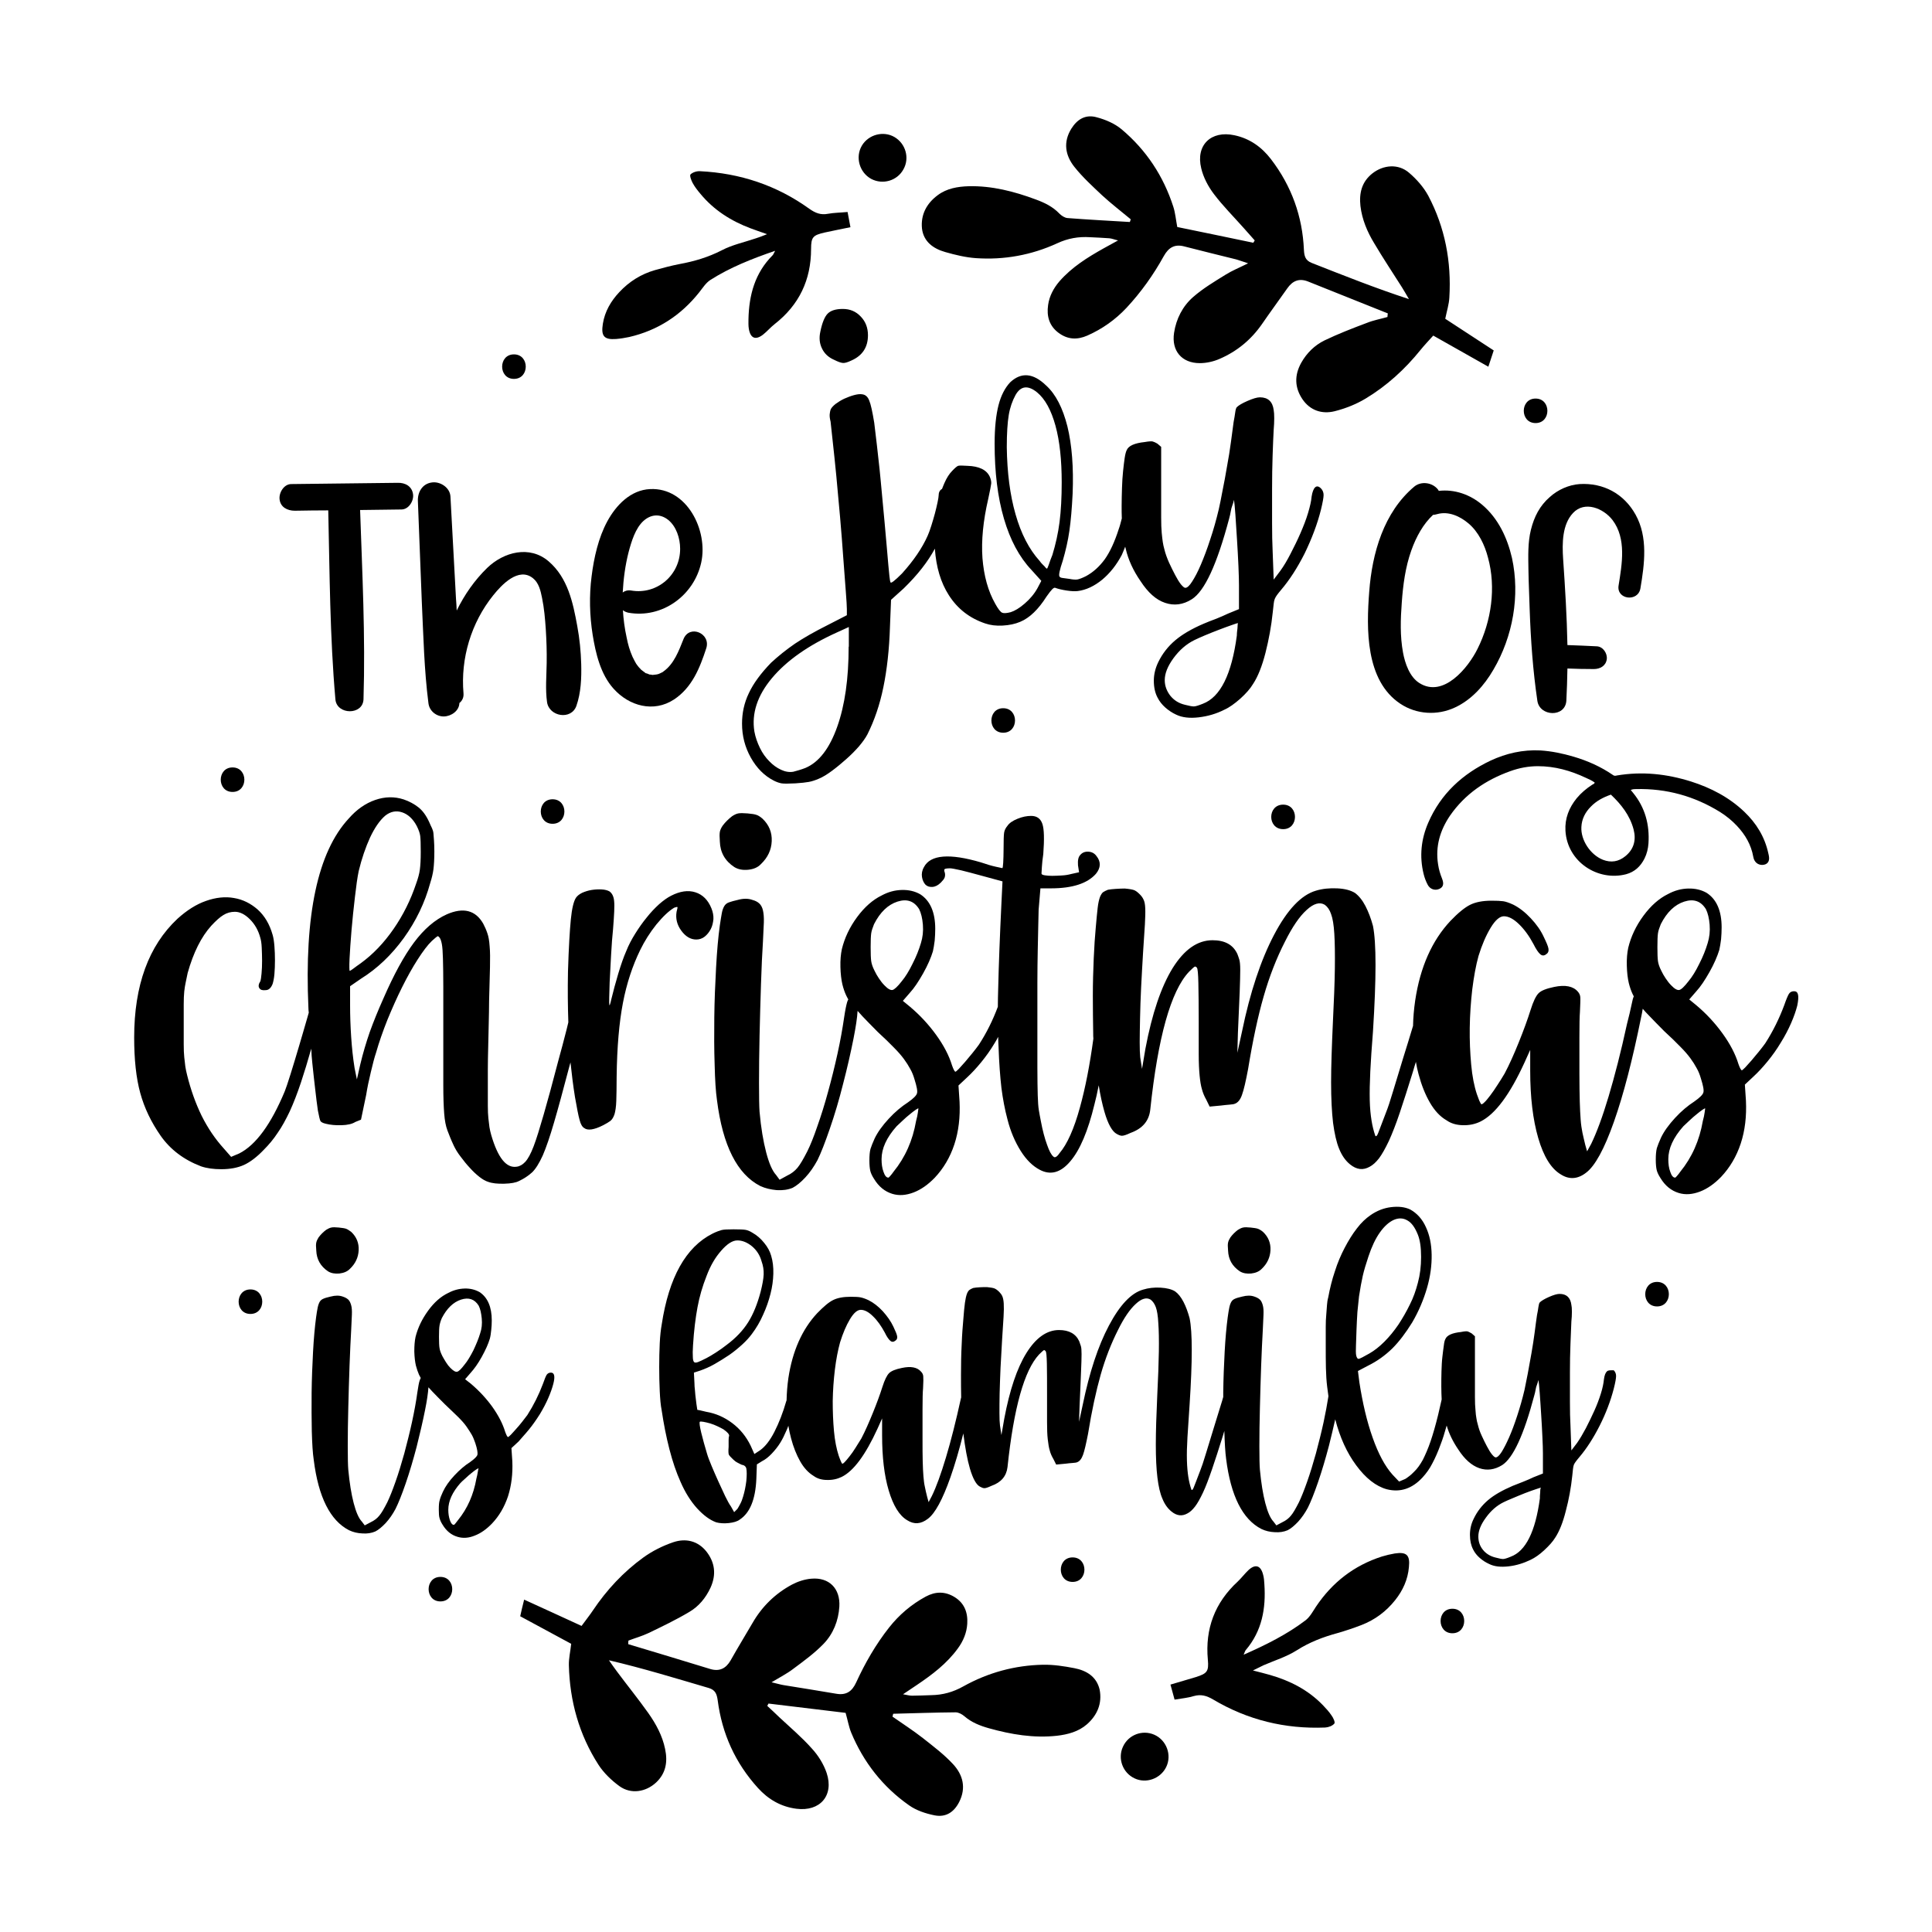 <?xml version="1.0" encoding="utf-8"?>
<!-- Generator: Adobe Illustrator 22.0.0, SVG Export Plug-In . SVG Version: 6.00 Build 0)  -->
<svg version="1.1" id="Layer_1" xmlns="http://www.w3.org/2000/svg" xmlns:xlink="http://www.w3.org/1999/xlink" x="0px" y="0px"
	 viewBox="0 0 1080 1080" style="enable-background:new 0 0 1080 1080;" xml:space="preserve">
<g>
	<path d="M901.6,433.2c-6.7-4.6-14.1-7.9-21.9-10.2c-6.1-1.8-12.3-3.1-18.6-3.5c-9.8-0.5-19.1,1.6-27.9,5.7
		c-15.6,7.4-27.8,18.5-34.8,34.7c-4,9.2-5,18.8-2.6,28.6c0.5,2.1,1.3,4.2,2.3,6.1c1.3,2.5,4.1,3.4,6.5,2.3c2.2-1,2.7-2.8,1.5-5.8
		c-1-2.5-1.8-5.1-2.2-7.9c-1.6-10,1.1-19.1,6.7-27.3c8.4-12.1,20-19.9,33.6-24.8c5-1.8,10.1-2.8,15.5-2.8c9.5,0,18.3,2.5,26.8,6.5
		c1.7,0.8,3.5,1.5,5,2.7c-0.3,0.7-1,0.9-1.5,1.2c-3.2,2.1-6.1,4.5-8.6,7.5c-4.3,5.3-6.7,11.3-6.3,18.2c1,17.4,18.1,28.4,33.9,24.3
		c4.8-1.3,8.1-4.4,10.3-8.8c1.3-2.6,2-5.5,2.2-8.4c0.7-10.6-1.9-20.1-8.6-28.3c-0.4-0.5-0.8-1-1.3-1.6c1.2-0.5,2.1-0.5,3-0.5
		c16.9-0.4,32.5,3.9,46.9,12.8c3.5,2.2,6.7,4.8,9.5,7.8c4.6,4.9,7.9,10.5,9.1,17.3c0.5,2.9,2.5,4.5,5,4.5c2.7-0.1,4.1-1.7,3.8-4.4
		c-0.1-0.7-0.2-1.4-0.4-2.1c-2-9.2-6.7-16.8-13.4-23.2c-8.5-8.1-18.7-13.4-29.7-16.9c-13.6-4.3-27.4-5.8-41.6-3.4
		C902.9,433.8,902.2,433.7,901.6,433.2z M913.2,463.7c1.5,5.8,0.2,11-4.6,14.9c-3.8,3.1-8,3.8-12.6,2c-7-2.8-12.4-11-12-18.3
		c0.2-4.5,2.2-8.3,5.3-11.4c3.1-3.2,6.9-5.2,11.2-6.7C906.2,449.6,911.1,455.7,913.2,463.7z"/>
	<path d="M193.5,686.9c-0.8-0.3-2.2-0.5-4.1-0.7c-1.9-0.2-3.3-0.2-4.2,0c-0.9,0.2-1.8,0.6-2.9,1.3c-1.6,1.2-3,2.6-4.2,4.2
		c-0.7,1.1-1.1,2-1.3,2.9c-0.2,0.9-0.2,2.4,0,4.5c0.2,4.9,2.4,8.8,6.6,11.6c1.8,1.1,3.9,1.4,6.3,1.2c2.5-0.3,4.4-1.1,5.8-2.5
		c3.2-3,4.8-6.5,5-10.5c0.2-4-1.2-7.5-4.2-10.3C195.2,687.8,194.3,687.2,193.5,686.9z"/>
	<path d="M295.7,799.1c2.2-2.7,4.2-5.6,6.1-8.6c1.8-3,3.4-6,4.7-9c1.3-3,2.2-5.6,2.8-7.9c1.1-4.2,0.6-6.3-1.3-6.3
		c-1.1,0-1.8,0.4-2.4,1.2c-0.5,0.8-1.2,2.5-2.1,5.1c-2.3,6.1-5.2,11.9-8.7,17.4c-0.9,1.2-1.9,2.5-3,3.9c-1.1,1.4-2.2,2.7-3.3,3.9
		c-1.1,1.2-2,2.3-2.9,3.2c-0.9,0.9-1.4,1.3-1.6,1.3c-0.4,0-0.9-1-1.6-2.9c-1.4-4.6-3.8-9.2-7.2-14c-3.4-4.7-7.4-9-12-12.9L260,771
		l3.2-3.7c1.9-2.1,4-5,6.1-8.8c2.1-3.8,3.6-7.1,4.5-10.1c0.4-1.4,0.6-3,0.8-4.9c0.2-1.8,0.3-3.6,0.3-5.4c0-7.5-2.3-12.8-6.8-15.8
		c-2.5-1.4-5.3-2.1-8.4-2c-3.2,0.1-6.2,0.9-9.2,2.5c-4,1.9-7.8,5.2-11.2,9.9c-3.4,4.7-5.7,9.5-7,14.6c-0.5,2.3-0.7,5-0.7,8.2
		c0.1,3.2,0.4,5.8,0.9,7.9c0.5,1.9,1.1,3.6,1.7,5c0.3,0.6,0.6,1.2,1,1.9c-0.2,0.4-0.4,0.8-0.6,1.4c-0.4,1.1-0.8,3.4-1.3,6.7
		c-0.7,5.1-1.7,10.6-3,16.6c-1.3,6-2.8,11.8-4.3,17.5c-1.6,5.7-3.2,11-4.9,15.8c-1.7,4.8-3.2,8.6-4.6,11.5c-1.8,3.5-3.2,6-4.5,7.5
		c-1.2,1.5-2.8,2.7-4.7,3.6l-3.4,1.8l-1.6-2.1c-1.8-1.9-3.3-5.4-4.6-10.4c-1.3-5-2.3-11.2-3-18.6c-0.2-2.3-0.3-6.7-0.3-13.2
		c0-6.5,0.1-13.6,0.3-21.5c0.2-7.8,0.4-15.7,0.7-23.6c0.3-7.9,0.6-14.4,0.9-19.5c0.2-3.5,0.3-6.4,0.4-8.7c0.1-2.3,0-4.1-0.4-5.5
		c-0.4-1.4-0.9-2.5-1.7-3.2c-0.8-0.7-1.8-1.2-3-1.6c-1.9-0.7-4.2-0.7-6.8,0c-1.6,0.4-2.9,0.7-3.8,1.1c-1,0.4-1.7,0.9-2.2,1.7
		c-0.5,0.8-0.9,1.9-1.2,3.3c-0.3,1.4-0.6,3.3-0.9,5.5c-0.7,5.3-1.3,11.7-1.7,19.2c-0.4,7.5-0.7,15.1-0.8,22.8
		c-0.1,7.6,0,14.9,0.1,21.7c0.2,6.8,0.5,12.2,1.1,16.1c2.6,20.7,9.2,33.8,19.7,39.2c2.3,1.1,4.8,1.7,7.5,1.8
		c2.7,0.2,5.1-0.2,7.2-1.1c1.8-0.9,3.7-2.5,5.8-4.7c2.1-2.3,3.9-4.9,5.5-7.9c1.6-3.2,3.5-7.9,5.7-14.3c2.2-6.4,4.2-13.2,6.1-20.4
		c1.8-7.2,3.4-14,4.7-20.5c1.1-5.4,1.7-9.7,1.9-12.8c0.7,0.8,1.5,1.6,2.3,2.5c1.8,1.9,4.2,4.3,7,7.1c3,2.8,5.4,5.2,7.4,7.1
		c1.9,1.9,3.5,3.7,4.6,5.3c1.1,1.6,2.1,3.1,2.9,4.5c0.8,1.4,1.4,3,2,4.7c1.1,3.3,1.4,5.5,1.2,6.5c-0.3,1-1.6,2.3-4.1,4.1
		c-3,1.9-5.9,4.4-8.8,7.5c-2.9,3.1-5,6.1-6.4,9.1c-0.9,1.9-1.5,3.5-1.8,4.7c-0.4,1.2-0.5,3-0.5,5.3c0,2.1,0.1,3.7,0.4,4.7
		c0.3,1.1,0.8,2.3,1.7,3.7c2.1,3.5,4.9,5.8,8.4,6.8c3,0.9,6.2,0.7,9.6-0.7c3.4-1.3,6.6-3.6,9.6-6.7c4-4.2,7-9.3,9-15.3
		c1.9-6,2.7-12.5,2.4-19.5l-0.5-7.4l4-3.7C291.3,804.1,293.5,801.8,295.7,799.1z M255.5,766.8c-0.9,0.2-2.1-0.5-3.7-2.1
		c-0.9-0.9-1.7-1.9-2.5-3.2c-0.8-1.2-1.4-2.4-2-3.4c-0.9-1.8-1.4-3.2-1.6-4.5c-0.2-1.2-0.3-3.3-0.3-6.3c0-3,0.1-5.1,0.3-6.3
		c0.2-1.2,0.6-2.6,1.3-4.2c2.8-5.4,6.4-8.9,10.7-10.3c4.3-1.4,7.6-0.3,9.9,3.4c0.9,1.8,1.4,4.1,1.7,7.1c0.3,3,0,5.8-0.9,8.4
		c-0.9,3-2.2,6.1-3.8,9.5c-1.7,3.3-3.3,6-4.9,7.9C257.8,765.3,256.4,766.7,255.5,766.8z M267.1,822.8c-0.2,1.1-0.4,2.4-0.8,3.8
		c-1.6,9-5,16.7-10.3,23.2c-0.5,0.7-1,1.3-1.4,1.8c-0.4,0.5-0.7,0.8-0.9,0.8c-0.9,0-1.6-0.9-2.2-2.6c-0.6-1.8-0.9-3.7-0.9-5.8
		c0-4.9,2.3-9.9,6.8-15c0.7-0.7,1.6-1.6,2.8-2.6c1.1-1.1,2.2-2,3.3-2.9c1.1-0.9,2-1.6,2.8-2.1c0.8-0.5,1.2-0.7,1.2-0.5
		C267.4,821,267.3,821.6,267.1,822.8z"/>
	<path d="M693.1,710.7c1.8,1.1,3.9,1.4,6.3,1.2c2.5-0.3,4.4-1.1,5.8-2.5c3.2-3,4.8-6.5,5-10.5c0.2-4-1.2-7.5-4.2-10.3
		c-1.1-0.9-2-1.4-2.8-1.7c-0.8-0.3-2.2-0.5-4.1-0.7c-1.9-0.2-3.3-0.2-4.2,0c-0.9,0.2-1.8,0.6-2.9,1.3c-1.6,1.2-3,2.6-4.2,4.2
		c-0.7,1.1-1.1,2-1.3,2.9c-0.2,0.9-0.2,2.4,0,4.5C686.7,704.1,688.9,707.9,693.1,710.7z"/>
	<path d="M898.3,766.6c-0.8,0.7-1.4,2.2-1.7,4.5c-0.2,2.1-0.7,4.7-1.7,7.9c-1,3.2-2.2,6.4-3.7,9.7c-1.5,3.3-3.1,6.6-4.7,9.7
		c-1.7,3.2-3.3,5.9-4.9,8.2l-3.2,4.2l-0.5-14c-0.2-3.5-0.3-7.9-0.3-13.2s0-10.7,0-16.3c0-5.6,0.1-11,0.3-16.1
		c0.2-5.1,0.4-9.2,0.5-12.4c0.2-1.9,0.3-3.8,0.3-5.5c0-1.8-0.1-3.1-0.3-3.9c-0.5-4-2.7-6.1-6.6-6.1c-1.4,0-3.4,0.6-5.9,1.7
		c-2.5,1.1-4.3,2.2-5.1,3c-0.4,0.4-0.6,1.2-0.8,2.5c-0.2,1.3-0.4,2.9-0.8,4.6c-0.4,2.6-0.8,5.8-1.3,9.6c-0.5,3.8-1.1,7.7-1.8,11.7
		c-0.7,4-1.4,7.9-2.1,11.6c-0.7,3.7-1.3,6.7-1.8,9c-1.2,5.1-2.6,9.9-4.1,14.5c-1.5,4.6-3,8.6-4.5,12c-1.5,3.4-2.9,6.1-4.2,8.2
		c-1.3,2-2.4,3-3.3,3c-0.5,0-1.2-0.6-2.1-1.7c-0.9-1.1-1.8-2.6-2.8-4.5c-1-1.8-1.9-3.8-2.9-5.9c-1-2.1-1.7-4.2-2.2-6.3
		c-0.4-1.2-0.6-2.4-0.8-3.6c-0.2-1.1-0.4-2.6-0.5-4.5c-0.2-1.8-0.3-4.3-0.3-7.2c0-3,0-7,0-12.1v-21.9l-1.8-1.6
		c-0.9-0.5-1.6-0.9-2.2-1.1c-0.6-0.2-1.9-0.1-3.8,0.3c-4.9,0.5-7.8,1.8-8.7,3.9c-0.4,0.7-0.7,1.9-0.9,3.7c-0.3,1.8-0.5,3.9-0.8,6.3
		c-0.3,2.5-0.4,5.1-0.5,8c-0.1,2.9-0.1,5.8-0.1,8.6c0,2.6,0.1,4.9,0.2,7.2c-0.7,3.1-1.4,6-2,8.7c-1.4,5.7-2.8,10.6-4.2,14.7
		c-1.4,4.1-2.9,7.5-4.3,10.3c-1.5,2.7-3.1,5-4.9,6.7c-0.9,0.9-1.8,1.8-2.9,2.6c-1.1,0.9-2,1.5-2.9,1.8l-2.6,1.1l-3.7-3.9
		c-4.2-4.7-7.9-11.6-11.1-20.7c-3.2-9-5.6-19.3-7.4-30.9l-0.8-6.3l5.5-2.9c5.3-2.6,9.8-5.9,13.7-9.7c3.9-3.9,7.5-8.7,11.1-14.5
		c3.7-6.3,6.4-12.8,8.3-19.3s2.7-12.8,2.6-18.6c-0.1-5.8-1.1-10.9-3.2-15.4c-2-4.5-5-7.8-8.8-9.9c-3-1.4-6.5-1.8-10.7-1.3
		c-4.1,0.5-7.9,2-11.5,4.5c-2.6,1.8-5.2,4.2-7.6,7.4c-2.5,3.2-4.7,6.8-6.8,10.8c-2.1,4-4,8.4-5.5,13.2c-1.6,4.7-2.8,9.6-3.7,14.5
		c-0.4,1.4-0.6,2.9-0.7,4.3c-0.1,1.5-0.2,3.2-0.4,5.3c-0.2,2-0.3,4.3-0.3,7c0,2.6,0,5.9,0,9.7c0,5.1,0,9.5,0.1,13.3
		c0.1,3.8,0.3,7.2,0.7,10.4c0.2,1.8,0.5,3.5,0.7,5.3c-0.7,4.5-1.6,9.3-2.7,14.5c-1.3,6-2.8,11.8-4.3,17.5c-1.6,5.7-3.2,11-4.9,15.8
		c-1.7,4.8-3.2,8.6-4.6,11.5c-1.8,3.5-3.2,6-4.5,7.5c-1.2,1.5-2.8,2.7-4.7,3.6l-3.4,1.8l-1.6-2.1c-1.8-1.9-3.3-5.4-4.6-10.4
		c-1.3-5-2.3-11.2-3-18.6c-0.2-2.3-0.3-6.7-0.3-13.2c0-6.5,0.1-13.6,0.3-21.5c0.2-7.8,0.4-15.7,0.7-23.6c0.3-7.9,0.6-14.4,0.9-19.5
		c0.2-3.5,0.3-6.4,0.4-8.7c0.1-2.3,0-4.1-0.4-5.5c-0.4-1.4-0.9-2.5-1.7-3.2c-0.8-0.7-1.8-1.2-3-1.6c-1.9-0.7-4.2-0.7-6.8,0
		c-1.6,0.4-2.9,0.7-3.8,1.1c-1,0.4-1.7,0.9-2.2,1.7c-0.5,0.8-0.9,1.9-1.2,3.3c-0.3,1.4-0.6,3.3-0.9,5.5c-0.7,5.3-1.3,11.7-1.7,19.2
		c-0.4,7.5-0.7,15.1-0.8,22.8c0,0.8,0,1.6,0,2.5c-0.2,0.7-0.4,1.4-0.6,2.1c-1.4,4.6-2.9,9.4-4.5,14.6c-1.6,5.2-3.1,10.1-4.5,14.7
		c-1.4,4.7-2.5,7.9-3.2,9.6c-1.9,5.1-3.2,8.3-3.7,9.6s-1,1.7-1.3,1.2c-0.7-2.1-1.3-4.4-1.7-7c-0.4-2.5-0.7-5.7-0.8-9.3
		c-0.1-3.7,0-8,0.3-13c0.3-5,0.7-11.1,1.2-18.3c1.6-24.4,1.6-40.5,0-48.2c-0.9-3.3-2-6.4-3.4-9.1c-1.4-2.7-3-4.7-4.7-5.9
		c-1.9-1.2-4.7-1.9-8.2-2.1c-3.5-0.2-6.8,0.2-9.7,1.1c-6.7,1.9-13,8.6-19.1,20.1c-6.1,11.5-10.9,26.2-14.6,44.1l-2.1,9.7l0.3-9
		c0.4-8.1,0.6-14.3,0.8-18.8c0.2-4.5,0.3-7.8,0.3-10c0-2.2-0.1-3.7-0.4-4.6c-0.3-0.9-0.6-1.8-0.9-2.6c-1.9-4.2-5.7-6.3-11.3-6.3
		c-6.8,0-12.9,4.3-18.2,12.8c-5.3,8.5-9.4,20.8-12.4,36.7l-1.6,9.2l-0.8-5.3c-0.2-1.6-0.3-3.9-0.3-7c0-3.1,0-6.8,0.1-11.1
		c0.1-4.3,0.3-9,0.5-14.1c0.3-5.1,0.6-10.4,0.9-16.1c0.3-5.3,0.6-9.4,0.8-12.5c0.2-3.1,0.2-5.5,0.1-7.4c-0.1-1.8-0.4-3.2-0.8-4.1
		c-0.4-0.9-1-1.7-1.7-2.4c-1.1-1.1-2-1.7-2.8-2c-0.8-0.3-2.2-0.5-4.1-0.7c-1.2,0-2.6,0-4.1,0.1c-1.5,0.1-2.7,0.2-3.6,0.4
		c-0.9,0.4-1.6,0.7-2.1,1.1c-0.5,0.4-1,1.1-1.4,2.2c-0.4,1.1-0.8,2.8-1.1,5c-0.3,2.2-0.6,5.3-0.9,9.3c-0.3,3.5-0.7,8.1-0.9,13.7
		c-0.3,5.6-0.4,11.4-0.4,17.2c0,4.4,0,8.6,0.1,12.7c0,0.1-0.1,0.2-0.1,0.3c-2.8,12.8-5.6,23.9-8.4,33.2c-2.8,9.3-5.4,16.5-7.9,21.6
		l-1.8,3.4l-0.8-2.9c-0.5-2.1-1-4-1.3-5.7c-0.4-1.7-0.6-3.6-0.8-5.9c-0.2-2.3-0.3-5-0.4-8.3c-0.1-3.2-0.1-7.4-0.1-12.5
		c0-5.6,0-11.2,0-16.8c0-5.6,0.1-9.5,0.3-11.6c0.2-3.5,0.2-5.7,0.1-6.7c-0.1-1-0.5-1.8-1.2-2.5c-2.1-2.5-5.7-3.2-10.8-2.1
		c-3.5,0.7-5.9,1.7-7.1,2.9c-1.2,1.2-2.5,3.8-3.7,7.6c-1.4,4.4-3.2,9.3-5.4,14.7c-2.2,5.4-4.3,10.2-6.4,14.2
		c-1.1,1.8-2.2,3.5-3.3,5.3c-1.1,1.8-2.2,3.3-3.3,4.7c-1.1,1.4-2,2.5-2.8,3.3c-0.8,0.8-1.3,1-1.4,0.7c-0.2-0.2-0.4-0.7-0.8-1.6
		c-0.4-0.9-0.7-1.8-1.1-2.9c-1.2-3.7-2.1-8.2-2.6-13.6c-0.5-5.4-0.7-11-0.7-16.8c0.1-5.9,0.5-11.7,1.2-17.5
		c0.7-5.8,1.7-10.9,2.9-15.3c1.6-5.1,3.4-9.4,5.5-12.9c2.1-3.5,4.1-5.3,6.1-5.3c2.1,0,4.4,1.2,6.8,3.6c2.5,2.4,4.6,5.4,6.6,9.1
		c1.2,2.5,2.3,4,3.2,4.7c0.9,0.7,1.8,0.6,2.9-0.3c0.7-0.5,1-1.3,0.8-2.4c-0.2-1.1-0.9-2.8-2.1-5.3c-1.4-3-3.4-5.8-5.9-8.6
		c-2.5-2.7-5.2-4.8-8-6.2c-1.9-0.9-3.5-1.4-4.6-1.6c-1.1-0.2-2.9-0.3-5.4-0.3c-4,0-7.3,0.6-9.7,1.8c-2.5,1.2-5.4,3.7-9,7.4
		c-8.4,9-13.8,21.1-16.1,36.3c-0.6,4.2-0.9,8.3-1,12.4c0,0.1,0,0.2-0.1,0.2c-1.9,6.7-4.2,12.5-6.7,17.4c-2.5,4.9-5.2,8.3-8,10.3
		l-3.2,2.1l-2.1-4.7c-2.5-5.1-5.9-9.3-10.3-12.6c-4.4-3.3-9.2-5.4-14.5-6.3c-1.4-0.3-2.5-0.6-3.4-0.8c-0.9-0.2-1.4-0.3-1.6-0.3
		c-0.4-2.3-0.6-4.2-0.8-5.8c-0.2-1.6-0.4-3.2-0.5-4.9c-0.2-1.7-0.3-3.1-0.3-4.3l-0.3-5.8l3.4-1.1c2.6-0.9,5.4-2.1,8.2-3.7
		c2.8-1.6,5.5-3.3,8.2-5.1c2.6-1.8,5-3.8,7.2-5.8c2.2-2,4-4,5.4-5.9c2.5-3.3,4.6-6.9,6.3-10.8c1.8-3.9,3.1-7.7,4.1-11.6
		c1-3.9,1.5-7.6,1.6-11.3c0.1-3.7-0.3-7-1.2-10c-0.7-2.5-2-4.9-3.9-7.2c-1.9-2.4-4.1-4.3-6.6-5.7c-1.4-0.9-2.7-1.4-3.8-1.6
		c-1.1-0.2-3.4-0.3-6.7-0.3c-3.3,0-5.6,0.1-6.7,0.4c-1.1,0.3-2.9,0.9-5.1,2c-14.9,7.5-24.4,24.5-28.4,50.8
		c-0.5,2.8-0.9,6.3-1.1,10.5c-0.2,4.2-0.3,8.6-0.3,13.3c0,4.7,0.1,9.1,0.3,13.4c0.2,4.3,0.5,7.9,1.1,10.9c1.1,7.4,2.5,14.6,4.3,21.6
		c1.8,7,3.9,13.1,6.2,18.2c2.6,6,5.7,10.9,9.3,14.9c3.6,3.9,7.1,6.5,10.7,7.8c1.9,0.5,4.3,0.7,7,0.4c2.7-0.3,4.8-0.9,6.2-2
		c5.6-3.7,8.7-11.2,9.2-22.6l0.3-8.2l2.9-1.8c1.8-0.9,3.6-2.3,5.4-4.2c1.8-1.9,3.5-4,4.9-6.3c1.1-1.8,2.2-4,3.4-6.8
		c0.4-0.8,0.7-1.7,1-2.5c0.4,2.4,0.9,4.8,1.5,7c1.3,4.9,3,9.2,5.1,12.9c2.1,3.7,4.6,6.4,7.6,8.2c1.9,1.4,4.4,2.2,7.4,2.2
		c3,0.1,5.7-0.5,8.2-1.7c6.7-3.3,13.3-12.3,20-26.9l2.6-5.8v9.5c0,12.1,1.2,22.4,3.7,30.8c2.5,8.4,5.9,14,10.3,16.6
		c3.9,2.5,7.7,2.2,11.6-0.8c4-3,8.2-10.7,12.6-23.2c2.5-7.1,4.9-15.3,7.2-24.5c1,8,2.2,14.6,3.7,19.7c1.7,5.7,3.6,9.1,5.7,10.1
		c0.9,0.5,1.7,0.8,2.4,0.8c0.7,0,2-0.4,3.9-1.3c5.4-1.9,8.4-5.4,9-10.5c3.5-33.2,9.4-54.1,17.6-62.9c1.4-1.4,2.3-2.2,2.6-2.4
		c0.4-0.2,0.7,0,1.1,0.5c0.4,0.4,0.6,2.7,0.7,7c0.1,4.3,0.1,10.1,0.1,17.5c0,6.1,0,11.2,0,15.1c0,3.9,0.1,7.2,0.4,9.7
		c0.3,2.5,0.6,4.6,1.1,6.2c0.4,1.6,1.1,3.2,2,4.7l1.6,3.2l5.3-0.5c1.4-0.2,2.7-0.3,4-0.4c1.2-0.1,2-0.2,2.4-0.4
		c1.4-0.5,2.5-1.9,3.3-4.1c0.8-2.2,1.7-6.1,2.8-11.7c2.1-13,4.5-24,7.1-33.2c2.6-9.1,5.9-17.5,9.7-25c3.3-6.7,6.6-11.5,9.9-14.5
		c3.2-3,6-3.8,8.3-2.4c1.2,0.9,2.2,2.3,2.9,4.2c0.7,1.9,1.2,4.9,1.4,9c0.3,4,0.4,9.3,0.3,15.8c-0.1,6.5-0.4,14.7-0.9,24.7
		c-0.5,10.9-0.8,20-0.8,27.4c0,7.4,0.3,13.5,0.9,18.4c0.6,4.9,1.5,8.9,2.8,11.8c1.2,3,2.9,5.4,5,7.1c3,2.5,6,2.8,9,1.1
		c1.4-0.7,2.8-2,4.2-3.8c1.4-1.8,2.9-4.5,4.5-7.9c1.6-3.4,3.2-7.7,5-12.9c1.8-5.2,3.8-11.5,6.1-18.8c0.3-1,0.5-1.8,0.8-2.7
		c0.2,6.6,0.5,11.9,1,15.6c2.6,20.7,9.2,33.8,19.7,39.2c2.3,1.1,4.8,1.7,7.5,1.8c2.7,0.2,5.1-0.2,7.2-1.1c1.8-0.9,3.7-2.5,5.8-4.7
		c2.1-2.3,3.9-4.9,5.5-7.9c1.6-3.2,3.5-7.9,5.7-14.3c2.2-6.4,4.2-13.2,6.1-20.4c1.3-5.1,2.4-9.9,3.5-14.7
		c2.6,10.1,6.5,18.7,11.7,25.7c5.3,7.2,11,11.7,17.1,13.4c7.5,1.9,14.2-0.3,20-6.6c2.1-2.3,4-4.9,5.5-7.9c1.6-3,3.2-6.6,4.7-10.8
		c1.1-2.8,2.1-6.1,3.2-10c0-0.1,0-0.2,0.1-0.3c1.3,4.5,3.5,9,6.5,13.4c3.5,5.4,7.4,8.9,11.7,10.4c4.3,1.5,8.6,0.9,12.8-1.7
		c6.1-3.9,12.1-16.8,17.9-38.7c0.4-1.2,0.6-2.4,0.8-3.4c0.2-1.1,0.4-2,0.8-2.9c0.3-0.9,0.6-1.8,0.8-2.6c0.2,1.1,0.4,3.4,0.7,7.1
		c0.3,3.7,0.5,7.7,0.8,12c0.3,4.3,0.5,8.5,0.7,12.6c0.2,4.1,0.3,7.2,0.3,9.3v11.3l-5.3,2.1c-1.4,0.7-3.3,1.5-5.5,2.4
		c-2.3,0.9-4.3,1.7-6.1,2.4c-5.8,2.5-10.4,5.1-13.8,8c-3.4,2.9-6.1,6.4-8,10.4c-1.4,2.8-2.1,5.8-2.1,9c0,3.2,0.6,5.9,1.8,8.2
		c0.9,1.8,2.1,3.3,3.7,4.7c1.6,1.4,3.3,2.5,5.3,3.4c2.8,1.4,6.4,1.8,10.8,1.3c4.4-0.5,8.5-1.8,12.4-3.7c2.3-1.1,4.8-2.8,7.5-5.3
		c2.7-2.5,4.8-4.8,6.2-7.1c2.3-3.5,4.3-8.5,5.9-14.9c1.7-6.4,2.9-12.9,3.6-19.6c0.2-1.6,0.3-2.9,0.4-3.8c0.1-1,0.3-1.8,0.5-2.4
		c0.3-0.6,0.6-1.2,1.1-1.8c0.4-0.6,1.1-1.4,2-2.5c4-4.7,7.8-10.6,11.3-17.5c3.5-6.9,6.1-13.8,7.9-20.7c0.9-3.5,1.3-5.9,1.3-7.1
		c0-1.2-0.4-2.3-1.3-3.2C900,766,899.1,765.9,898.3,766.6z M387.4,752.1c0.5-8.2,1.4-15.4,2.5-21.3c1.1-6,2.8-11.8,5.1-17.6
		c2.1-5.6,4.8-10.3,8.2-14.1c3.3-3.8,6.3-5.7,9-5.7c2.8,0,5.5,1.1,8.2,3.3c2.6,2.2,4.4,5,5.3,8.3c0.9,2.5,1.3,4.9,1.2,7.4
		c-0.1,2.5-0.7,5.7-1.7,9.7c-1.8,6.8-4.1,12.5-7,17.1c-2.9,4.6-6.9,8.8-12,12.6c-1.8,1.4-3.7,2.8-5.9,4.2c-2.2,1.4-4,2.5-5.4,3.2
		c-2.1,1.1-3.7,1.8-4.7,2.2c-1.1,0.4-1.8,0.4-2.2,0c-0.4-0.4-0.7-1.4-0.7-2.9C387.2,757,387.2,754.9,387.4,752.1z M417.2,827.9
		c-0.4,3.2-1,6.1-1.8,8.7c-0.4,1.4-0.9,2.8-1.6,4.1c-0.7,1.3-1.2,2.2-1.6,2.8l-1.8,1.8l-1.8-3.2c-0.9-1.2-1.9-3.1-3.2-5.7
		c-1.2-2.5-2.5-5.3-3.8-8.2c-1.3-2.9-2.6-5.8-3.8-8.7c-1.2-2.9-2.1-5.2-2.6-7c-1.2-4-2.3-7.9-3.2-11.6c-0.9-3.7-1.1-5.7-0.8-6.1
		c0.2-0.2,0.8-0.2,2,0c1.1,0.2,2.4,0.5,3.8,0.9c1.4,0.4,2.8,1,4.1,1.6c1.3,0.6,2.4,1.2,3.3,1.7c2.3,1.6,3.3,2.8,3.2,3.7
		c-0.2,0.4-0.3,1.1-0.3,2.4c0,1.2,0,2.5,0,3.7c-0.2,2.3-0.1,3.7,0.1,4.3c0.3,0.6,1.1,1.5,2.5,2.8c0.7,0.7,1.5,1.3,2.5,1.8
		c1,0.5,1.7,0.9,2.2,1.1c1.4,0.2,2.3,0.9,2.6,2.1C417.5,822.5,417.5,824.7,417.2,827.9z M758.1,757.6c-0.2-1.1-0.2-2.9-0.1-5.5
		c0.1-2.6,0.2-5.6,0.3-8.8c0.1-3.2,0.3-6.5,0.5-9.9c0.3-3.3,0.6-6.2,0.9-8.7c0.7-4.6,1.4-8.4,2.1-11.5c0.7-3.1,1.8-6.7,3.2-10.9
		c1.8-5.4,3.9-9.9,6.4-13.4c2.5-3.5,5.1-5.8,7.8-7c2.6-1.1,5.1-1.1,7.5,0.3c2.4,1.3,4.3,4,5.9,8c1.2,3,1.8,7.1,1.8,12.4
		c0,5.3-0.6,10.1-1.8,14.5c-1.1,4.2-2.5,8.3-4.5,12.2c-1.9,3.9-4.1,7.7-6.4,11.2c-2.4,3.5-5,6.7-7.8,9.5c-2.8,2.8-5.6,5-8.4,6.6
		c-3.3,1.9-5.3,2.9-5.9,3C758.9,759.7,758.4,759,758.1,757.6z M861,833.4c0,0.5,0,1.1-0.1,1.8c-0.1,0.7-0.1,1.5-0.1,2.4
		c-2.5,18.6-7.9,29.5-16.3,32.6c-2.1,0.9-3.6,1.3-4.3,1.3c-0.8,0-2.2-0.3-4.1-0.8c-3-0.7-5.4-2.2-7.1-4.3c-1.8-2.2-2.6-4.7-2.6-7.5
		c0-3.2,1.4-6.7,4.2-10.5c2.8-3.9,6.1-6.8,10-8.7c1.1-0.5,2.7-1.3,5-2.2c2.3-1,4.6-1.9,6.8-2.8c2.3-0.9,4.3-1.6,6.1-2.2
		c1.8-0.6,2.7-0.9,2.9-0.9C861.1,832.1,861,832.7,861,833.4z"/>
	<path d="M164.8,285.5c6.2-0.1,12.4-0.2,18.7-0.2c0.8,35.2,0.9,70.6,4,105.7c0.8,8.7,15.4,8.9,15.7-0.1c1.1-35.3-0.7-70.6-1.9-105.8
		c7.7-0.1,15.5-0.2,23.2-0.3c4.1-0.1,6.9-4.9,6.4-8.5c-0.6-4.5-4.4-6.5-8.5-6.4c-19.9,0.2-39.7,0.5-59.6,0.7c-4.1,0-7,4.9-6.5,8.6
		C156.8,283.5,160.6,285.5,164.8,285.5z"/>
	<path d="M239.5,393.1c0.5,4.3,4.4,7.5,8.7,7.4c4-0.1,8.5-3.1,8.6-7.5c0,0,0,0,0,0c1.5-1.2,2.5-3,2.3-5.4
		c-1.7-19.6,4.3-39.5,16.6-54.8c4.7-5.9,14.2-16,22.2-9.6c3.3,2.6,4.3,7,5.1,11c1.2,5.8,1.7,11.7,2.1,17.6
		c0.4,6.3,0.6,12.5,0.5,18.8c-0.1,7.3-0.8,14.7,0.2,21.9c1.2,8.1,13.5,10.2,16.4,2.1c2.6-7.4,2.9-15.7,2.7-23.4
		c-0.2-7.1-0.9-14.2-2.2-21.2c-2.4-13.2-5.3-27-16-36.2c-10.6-9.1-25.1-5.3-34.4,3.7c-7,6.8-12.7,15-17,23.8
		c-0.1-2.2-0.2-4.4-0.4-6.6c-1-19.1-2.1-38.1-3.1-57.2c-0.3-5-5.8-8.5-10.4-7.8c-5.3,0.7-8,5.4-7.8,10.4c0.7,18.9,1.5,37.8,2.2,56.6
		C236.7,355.6,237.1,374.4,239.5,393.1z"/>
	<path d="M343,385c8.7,9.7,22.4,13.5,33.8,6c10.1-6.7,14.4-17.6,18-28.6c2.7-8.3-9.3-13.5-12.7-5.2c-2.6,6.5-5.3,14-11.3,18.2
		c-0.4,0.3-0.6,0.5-0.7,0.5c0.1-0.1,0-0.1-0.9,0.4c0,0-0.9,0.4-0.9,0.4c-0.8,0.3-1.7,0.4-2.6,0.5c-0.1,0-0.6,0-0.8,0.1
		c-0.5-0.1-1.8-0.3-1.7-0.2c-0.5-0.2-1-0.4-1.5-0.6c-0.4-0.1-0.7-0.2-0.8-0.2c-0.1-0.1-0.3-0.2-0.6-0.5c-0.7-0.5-1.4-1-2.1-1.6
		c0.1,0-0.9-1-1-1.1c-0.6-0.7-1.1-1.4-1.6-2.1c-0.4-0.6-1.4-2.6-2-3.8c-1.7-3.9-2.5-6.8-3.3-10.8c-1.1-5-1.8-10.2-2.1-15.3
		c0.8,0.7,1.8,1.1,3,1.4c18.9,3.4,36.8-9.6,40.8-28.1c3.9-17.9-8-42-28.6-41c-10.9,0.5-19,9-23.9,18c-5,9.2-7.5,20.4-8.8,30.8
		c-1.4,10.8-1.1,22,0.6,32.7C333,365.3,335.7,376.9,343,385z M351.4,308.6c1.6-6,3.8-13.3,8.3-17.4c4-3.6,9.1-4.3,13.8-0.6
		c4.6,3.7,6.7,10.4,6.7,16.1c0.1,14.7-12.9,25.9-27.4,23.4c-2-0.3-3.5,0.2-4.7,1.1C348.5,323.7,349.5,316,351.4,308.6z"/>
	<path d="M828.7,282.3c-6.9-5.9-15.6-8.9-24.4-7.9c-0.2-0.3-0.3-0.5-0.5-0.8c-3.1-3.9-9.3-4.8-13.2-1.6
		c-17.1,14.4-23.6,37.2-25.2,58.8c-1.6,20.6-2.2,49.6,17.4,62.6c9,6,20.7,6.7,30.5,2.1c9.3-4.3,16.4-12.3,21.5-21.1
		c10.9-18.5,15-41.4,10.4-62.5C842.6,300.7,837.6,289.9,828.7,282.3z M826,362.6c-5.2,10.6-19.1,27.8-32.6,19.2
		c-5.4-3.4-8-11-9.1-17c-1.7-9.2-1.4-18.6-0.7-27.9c0.7-9.9,2-19.8,5.3-29.1c2.8-7.9,6.8-15,12.2-20c0.8,0,1.5-0.2,2.3-0.4
		c6.3-1.8,12.8,1.2,17.5,5.2c5.6,4.7,9.1,12.1,10.9,19.1C836.4,328.4,833.7,347.2,826,362.6z"/>
	<path d="M855.8,296.1c-1.8,7.2-1.5,14.8-1.4,22.2c0.1,7.5,0.5,15,0.7,22.5c0.6,17.1,1.8,34,4.3,51c1.3,8.8,15.6,9.4,16.2-0.1
		c0.3-6,0.5-12,0.6-18c4.9,0.2,9.9,0.3,14.8,0.3c3.5,0,6.7-1.8,7.2-5.5c0.4-3.3-2.1-7-5.5-7.2c-5.5-0.3-11-0.5-16.5-0.7
		c-0.3-16-1.3-32.1-2.4-48.1c-0.6-8.9-0.5-19.3,5.5-25.7c6.5-7,17-2.7,22.1,3.9c7.9,10.4,5.3,24.7,3.4,36.6
		c-1.3,7.9,10.9,9.4,12.2,1.6c2.3-13.6,4.3-28.6-2.7-41.2c-6.5-11.7-18-17.9-31.3-17.1c-6,0.4-12.2,3.2-16.6,7.2
		C860.7,282.7,857.6,288.9,855.8,296.1z"/>
	<path d="M466.4,201.2c2,1,3.6,1.6,4.8,1.7c1.1,0.1,2.7-0.4,4.8-1.4c6.1-2.7,9.2-7.4,9.2-14.1c0-4.1-1.3-7.6-4-10.4
		c-2.7-2.9-6-4.3-10.1-4.3c-3.9,0-6.7,0.9-8.4,2.6c-1.7,1.7-3.1,5.1-4.1,10c-0.8,3.5-0.5,6.7,0.9,9.5
		C460.8,197.6,463.1,199.8,466.4,201.2z"/>
	<path d="M738.4,285c1-4.1,1.5-6.9,1.5-8.3c0-1.4-0.5-2.7-1.5-3.7c-1.2-1.2-2.3-1.4-3.2-0.6c-0.9,0.8-1.6,2.6-2,5.2
		c-0.2,2.5-0.9,5.5-2,9.2c-1.1,3.7-2.6,7.5-4.3,11.4c-1.7,3.9-3.6,7.7-5.5,11.4c-1.9,3.7-3.8,6.9-5.7,9.5L712,324l-0.6-16.3
		c-0.2-4.1-0.3-9.2-0.3-15.4c0-6.1,0-12.5,0-19c0-6.5,0.1-12.8,0.3-18.7c0.2-5.9,0.4-10.7,0.6-14.4c0.2-2.2,0.3-4.4,0.3-6.4
		c0-2-0.1-3.6-0.3-4.6c-0.6-4.7-3.2-7.1-7.7-7.1c-1.6,0-3.9,0.7-6.9,2c-3,1.3-5,2.5-6,3.5c-0.4,0.4-0.7,1.4-0.9,2.9
		c-0.2,1.5-0.5,3.3-0.9,5.4c-0.4,3.1-0.9,6.8-1.5,11.2c-0.6,4.4-1.3,9-2.2,13.7c-0.8,4.7-1.6,9.2-2.5,13.5
		c-0.8,4.3-1.5,7.8-2.1,10.4c-1.4,5.9-3,11.6-4.8,16.9c-1.7,5.3-3.5,10-5.2,14c-1.7,4-3.4,7.2-4.9,9.5c-1.5,2.4-2.8,3.5-3.8,3.5
		c-0.6,0-1.4-0.7-2.5-2c-1-1.3-2.1-3.1-3.2-5.2c-1.1-2.1-2.3-4.5-3.4-6.9c-1.1-2.5-2-4.9-2.6-7.4c-0.4-1.4-0.7-2.8-0.9-4.1
		c-0.2-1.3-0.4-3.1-0.6-5.2c-0.2-2.1-0.3-5-0.3-8.4c0-3.5,0-8.2,0-14.1v-25.5l-2.1-1.8c-1-0.6-1.9-1-2.6-1.2
		c-0.7-0.2-2.2-0.1-4.5,0.3c-5.7,0.6-9.1,2.1-10.1,4.6c-0.4,0.8-0.8,2.3-1.1,4.3c-0.3,2-0.6,4.5-0.9,7.4c-0.3,2.9-0.5,6-0.6,9.4
		c-0.1,3.4-0.2,6.7-0.2,10c0,2.4,0,4.8,0.1,7c-0.6,2.3-1.1,4.3-1.7,5.9c-2.3,7.2-4.9,12.8-7.8,16.9c-3,4.1-6.5,7.3-10.6,9.5
		c-2,1-3.6,1.6-4.6,1.8c-1,0.2-2.6,0.1-4.6-0.3c-1.4-0.2-2.7-0.4-3.7-0.5c-1-0.1-1.6-0.4-1.8-0.8c-0.6-0.6,0-3.6,1.8-8.9
		c1.6-5.5,2.9-11.1,3.7-16.7c0.8-5.6,1.4-12.5,1.8-20.7c0.6-14.7-0.4-27.3-2.9-37.6c-2.6-10.3-6.5-18-11.9-22.9
		c-7.2-7-13.9-7.6-20.1-1.8c-2.9,3.1-5.1,7.3-6.5,12.7c-1.4,5.4-2.2,12.6-2.2,21.6c0,16,1.7,29.9,5.2,41.9
		c3.5,12,8.6,21.5,15.4,28.7l5.5,6.1l-2.1,4c-1.8,3.3-4.3,6.2-7.2,8.7c-3,2.6-5.6,4.1-7.8,4.8c-2.3,0.6-3.8,0.7-4.8,0.3
		c-0.9-0.4-2.2-2-3.8-4.9c-4.1-7.2-6.4-15.7-7.2-25.6c-0.7-9.9,0.4-20.9,3.2-33c1-4.7,1.6-7.6,1.7-8.7c0.1-1.1-0.2-2.4-0.8-3.8
		c-1.8-3.9-6-5.9-12.5-6.1c-2.8-0.2-4.6-0.2-5.2,0c-0.6,0.2-1.7,1.1-3.3,2.8c-1.6,1.6-3.1,3.9-4.4,6.9c-0.5,1-0.8,2.1-1.3,3.2
		c-1.3,0.7-1.9,2-1.9,3.7c0,0.6-0.2,1.9-0.6,3.8c-0.4,1.9-0.9,4-1.5,6.3c-0.6,2.3-1.3,4.5-2,6.8c-0.7,2.3-1.4,4.1-2,5.5
		c-3.1,7-7.9,14-14.4,21.2c-4.1,4.1-6.2,5.7-6.4,4.9c-0.2-0.4-0.4-1.5-0.6-3.4c-0.2-1.8-0.4-3.9-0.6-6.1c-0.2-2.2-0.5-5.7-0.9-10.4
		c-0.4-4.7-0.8-9.2-1.2-13.5c-0.4-4.3-0.9-9.3-1.4-15c-0.5-5.7-1-10.6-1.4-14.7c-0.4-3.9-0.9-8.4-1.5-13.5
		c-0.6-5.1-1.1-9.3-1.5-12.6c-1-6.1-1.9-10.3-2.8-12.4c-0.8-2.1-2.1-3.3-4-3.5c-1.2-0.2-2.8,0-4.6,0.5c-1.8,0.5-3.6,1.2-5.4,2
		c-1.7,0.8-3.3,1.8-4.8,2.9c-1.4,1.1-2.4,2.2-2.8,3.2c-0.2,0.6-0.4,1.5-0.5,2.6c-0.1,1.1,0.1,2.5,0.5,4.1c0.2,1.8,0.6,5.5,1.2,11.1
		c0.6,5.5,1.3,11.9,2,19.2c0.7,7.3,1.4,14.9,2.1,23c0.7,8.1,1.3,15.7,1.8,22.9c0.5,7.2,1,13.4,1.4,18.6c0.4,5.2,0.6,8.5,0.6,10v3.4
		l-10.7,5.5c-7.4,3.7-13.5,7.2-18.3,10.4c-4.8,3.3-9.3,6.9-13.4,10.7c-5.7,5.9-9.9,11.6-12.4,17c-2.6,5.4-3.8,11.1-3.8,17
		c0,6.8,1.6,13.1,4.9,19c3.3,5.9,7.6,10.2,12.9,12.9c1.6,0.8,3.1,1.3,4.3,1.5c1.2,0.2,3.8,0.2,7.7,0c3.3-0.2,5.8-0.5,7.5-0.8
		c1.7-0.3,3.5-0.9,5.4-1.7c2.5-1,5-2.6,7.7-4.6c2.7-2,5.3-4.2,7.8-6.4c2.6-2.3,4.9-4.6,7.1-7.1c2.1-2.5,3.7-4.7,4.8-6.8
		c3.9-7.8,6.9-16.5,8.9-26.3c2-9.7,3.3-21,3.7-33.9l0.6-15l7.1-6.4c7.7-7.5,13.5-14.9,17.4-22.2c0.7,10.3,3.3,19,7.8,26
		c4.9,7.7,11.7,12.9,20.3,15.8c2.9,1,6.1,1.4,9.8,1.2c3.7-0.2,7-0.9,9.8-2.1c5.3-2.2,10.2-7,14.7-14.1c1.4-2,2.5-3.4,3.2-4.1
		c0.7-0.7,1.3-1,1.7-0.8c1.6,0.6,3.7,1.1,6.3,1.5c2.6,0.4,4.7,0.5,6.3,0.3c4.7-0.6,9.3-2.8,13.7-6.4c4.4-3.7,8-8.3,10.9-13.8
		c0.6-1.3,1.2-2.9,1.9-4.6c0.1,0.4,0.2,0.8,0.3,1.2c1.4,6.1,4.2,12.2,8.3,18.1c4.1,6.3,8.6,10.4,13.7,12.1c5,1.7,10,1.1,14.9-2
		c7.2-4.5,14.1-19.5,20.9-45.1c0.4-1.4,0.7-2.8,0.9-4c0.2-1.2,0.5-2.4,0.9-3.4c0.4-1,0.7-2,0.9-3.1c0.2,1.2,0.5,4,0.8,8.3
		c0.3,4.3,0.6,9,0.9,14c0.3,5,0.6,9.9,0.8,14.7c0.2,4.8,0.3,8.4,0.3,10.9v13.2l-6.1,2.5c-1.6,0.8-3.8,1.7-6.4,2.8
		c-2.7,1-5,1.9-7.1,2.8c-6.8,2.9-12.1,6-16.1,9.4c-4,3.4-7.1,7.4-9.4,12.1c-1.6,3.3-2.5,6.8-2.5,10.4c0,3.7,0.7,6.9,2.1,9.5
		c1,2,2.5,3.9,4.3,5.5c1.8,1.6,3.9,3,6.1,4c3.3,1.6,7.5,2.1,12.6,1.5c5.1-0.6,9.9-2,14.4-4.3c2.7-1.2,5.6-3.3,8.8-6.1
		c3.2-2.9,5.6-5.6,7.2-8.3c2.7-4.1,5-9.9,6.9-17.3c1.9-7.5,3.3-15.1,4.1-22.9c0.2-1.8,0.4-3.3,0.5-4.5c0.1-1.1,0.3-2,0.6-2.8
		c0.3-0.7,0.7-1.4,1.2-2.1c0.5-0.7,1.3-1.7,2.3-2.9c4.7-5.5,9.1-12.3,13.2-20.4C733.3,301.1,736.4,293,738.4,285z M474.4,361.5
		c0,17.8-2.1,32.7-6.4,44.8c-4.3,12.1-10.2,19.8-17.8,23c-1,0.4-2.2,0.8-3.5,1.2c-1.3,0.4-2.4,0.7-3.2,0.9c-2.2,0.4-4.6,0-6.9-1.1
		c-2.4-1.1-4.6-2.7-6.6-4.8c-2-2-3.8-4.5-5.2-7.4c-1.4-2.9-2.5-5.9-3.1-9.2c-1.6-10,1.6-20,9.8-29.8c8.2-9.8,20.3-18.3,36.2-25.5
		l6.8-3.1V361.5z M588.3,310.2c-0.8,2-1.5,3.8-2,5.4c-0.5,1.5-0.9,2.3-1.1,2.3c-0.4-0.2-0.8-0.6-1.2-1.2c-0.4-0.4-0.9-0.9-1.4-1.4
		c-0.5-0.5-1-1.1-1.4-1.7c-5.9-6.5-10.4-15.2-13.5-26.1c-3.1-10.8-4.7-23.3-4.9-37.5c0-7.8,0.4-13.8,1.1-18c0.7-4.2,2-7.9,3.8-11.2
		c2.9-5.1,6.9-5.6,12-1.5c4.5,3.7,7.9,9.9,10.3,18.6c2.4,8.7,3.5,19.3,3.5,31.8c0,8.4-0.4,15.8-1.2,22.1
		C591.5,298.1,590.1,304.3,588.3,310.2z M691.8,350.4c0,0.6-0.1,1.3-0.2,2.1c-0.1,0.8-0.2,1.7-0.2,2.8c-2.9,21.7-9.2,34.4-19,38.1
		c-2.5,1-4.1,1.5-5.1,1.5c-0.9,0-2.5-0.3-4.8-0.9c-3.5-0.8-6.2-2.5-8.3-5.1c-2-2.6-3.1-5.5-3.1-8.7c0-3.7,1.6-7.8,4.9-12.3
		c3.3-4.5,7.2-7.9,11.7-10.1c1.2-0.6,3.2-1.5,5.8-2.6c2.7-1.1,5.3-2.2,8-3.2c2.7-1,5-1.9,7.1-2.6c2-0.7,3.2-1.1,3.4-1.1
		C691.9,348.9,691.8,349.6,691.8,350.4z"/>
	<path d="M174.6,594.4c0.5,5.2,1.1,10,1.6,14.5c0.5,4.5,1,8.5,1.5,11.9c0.6,3.2,1.1,5.2,1.4,5.8c0.3,0.6,1.3,1.2,3.1,1.6
		c2.4,0.6,5.3,0.9,8.7,0.8c3.4-0.1,6-0.7,7.7-1.8l3.2-1.3l2.9-13.9c0.6-3.9,1.5-8.1,2.6-12.7c1.1-4.6,2-8.2,2.9-10.8
		c1.7-6,3.9-12.2,6.4-18.5c2.6-6.3,5.3-12.4,8.2-18.2c2.9-5.8,5.8-11,8.7-15.5c2.9-4.5,5.5-8,7.9-10.3c1.7-1.5,2.7-2.4,3.1-2.6
		c0.3-0.2,0.8,0.1,1.4,1c0.4,0.6,0.8,1.8,1.1,3.4c0.3,1.6,0.5,4.3,0.6,8.1c0.1,3.8,0.2,9,0.2,15.6c0,6.7,0,15.6,0,26.8
		c0,12,0,21.4,0,28.2c0,6.8,0.2,12.1,0.5,16c0.3,3.9,0.9,7,1.8,9.4c0.9,2.4,2,5.2,3.5,8.4c0.9,1.9,2.1,4,3.9,6.3
		c1.7,2.3,3.4,4.4,5.2,6.3c1.7,1.9,3.5,3.6,5.3,5c1.8,1.4,3.4,2.3,4.7,2.7c2.4,0.9,5.4,1.2,9.2,1.1c3.8-0.1,6.5-0.6,8.2-1.5
		c2.8-1.3,5.2-2.9,7.3-4.8c2-1.9,4-5.1,6-9.5c1.9-4.4,4-10.5,6.3-18.4c2.3-7.8,5.1-18.2,8.5-31.1c0.2-0.9,0.5-1.7,0.7-2.5
		c0.7,6.6,1.5,13.1,2.5,19.3c1.1,6.2,1.9,10.5,2.6,12.9c0.6,2.4,1.5,3.9,2.6,4.5c1.9,1.5,5.5,1,10.6-1.6c1.7-0.9,3.1-1.7,4-2.4
		c1-0.8,1.7-2,2.3-3.7c0.5-1.7,0.9-4.2,1-7.4c0.1-3.2,0.2-7.7,0.2-13.5c0.2-16.6,1.4-30.3,3.5-41.3c2.1-11,5.4-20.9,9.7-29.7
		c2.4-4.9,5.4-9.7,9-14.2c3.7-4.5,7-7.6,10-9.4c1.1-0.4,1.7-0.5,1.8-0.3c0.1,0.2-0.1,1.1-0.5,2.6c-0.6,3.7,0.2,7.2,2.6,10.5
		c2.4,3.3,5.2,5,8.4,5c1.7,0,3.3-0.5,4.7-1.6c1.4-1.1,2.5-2.5,3.4-4.2c0.9-1.7,1.3-3.6,1.5-5.6c0.1-2-0.3-4-1.1-6
		c-1.9-4.7-4.9-7.7-9-9c-4.1-1.3-8.6-0.6-13.5,1.9c-2.2,1.1-4.4,2.7-6.8,4.8c-2.4,2.2-4.7,4.6-6.9,7.4c-2.3,2.8-4.4,5.8-6.4,9
		c-2,3.2-3.7,6.4-5,9.7c-1.5,3.4-3,7.7-4.5,12.7c-1.5,5.1-2.8,9.8-3.9,14.4c-0.6,2.8-1,3.8-1.1,2.9c-0.1-0.9-0.1-5,0.2-12.6
		c0.2-4.3,0.5-9.4,0.8-15.2c0.3-5.8,0.7-10.6,1.1-14.5c0.6-7.7,0.9-12.9,0.6-15.5c-0.2-2.6-1.1-4.4-2.6-5.5c-1.1-0.6-2.5-1-4.4-1.1
		c-1.8-0.1-3.7,0-5.6,0.3c-1.9,0.3-3.7,0.9-5.3,1.6c-1.6,0.8-2.7,1.7-3.4,2.7c-1.3,1.9-2.3,6-2.9,12.1c-0.6,6.1-1.2,15.9-1.6,29.2
		c-0.2,10.2-0.1,19.7,0.2,28.4c-0.3,1.2-0.6,2.6-1,4.1c-1.4,5.6-3,11.5-4.7,17.7c-3.2,12.3-5.9,22.2-8.1,29.8
		c-2.2,7.6-4,13.5-5.6,17.7c-1.6,4.2-3.2,7.1-4.7,8.7c-1.5,1.6-3.1,2.5-4.8,2.7c-5.8,0.9-10.5-5-14.2-17.7c-0.4-1.5-0.8-3-1-4.4
		c-0.2-1.4-0.4-3.1-0.6-5c-0.2-1.9-0.3-4.2-0.3-6.9c0-2.7,0-6.2,0-10.5c0-2.8,0-6.1,0-10c0-3.9,0.1-8,0.2-12.3
		c0.1-4.3,0.2-8.7,0.3-13.2c0.1-4.5,0.2-8.7,0.2-12.6c0.2-7.7,0.4-14,0.5-18.9c0.1-4.8,0.1-8.8-0.2-11.8c-0.2-3-0.6-5.4-1.3-7.3
		c-0.6-1.8-1.4-3.6-2.3-5.3c-4.3-7.5-11.1-9.2-20.3-5.2c-6.7,3-12.8,8.3-18.4,15.8c-5.6,7.5-11.3,18-17.1,31.3
		c-3,6.7-5.5,12.9-7.6,18.7c-2,5.8-3.8,11.8-5.3,18.1l-1.9,8.4l-1.3-6.4c-0.9-5.6-1.5-11.4-1.9-17.4c-0.4-6-0.6-11.9-0.6-17.7v-10.6
		l6.1-4.2c9-5.6,17-13.2,23.9-22.7c6.9-9.6,11.8-19.8,14.8-30.8c0.9-2.8,1.5-5.4,1.8-7.7c0.3-2.4,0.5-5.7,0.5-10
		c0-2.6-0.1-4.6-0.2-6.1c-0.1-1.5-0.2-2.8-0.3-3.9c-0.1-1.1-0.4-2-0.8-2.9c-0.4-0.9-1-2-1.6-3.5c-1.7-3.7-3.7-6.4-6-8.2
		c-2.3-1.8-5-3.3-8.2-4.4c-5.2-1.7-10.5-1.6-16,0.3c-5.5,1.9-10.4,5.4-14.7,10.3c-17.4,18.7-24.9,54-22.6,105.8
		c0,0.9,0.1,1.9,0.2,2.8c-0.3,0.9-0.5,1.8-0.8,2.8c-1.5,5.3-3.1,10.6-4.7,16.1c-1.6,5.5-3.2,10.6-4.7,15.5c-1.5,4.8-2.6,8-3.2,9.5
		c-7.7,18.5-16.2,30.1-25.5,34.8l-4.5,1.9l-4.2-4.8c-4.7-5.2-8.8-11.2-12.3-18.2c-3.4-7-6.1-14.6-8.1-22.7c-0.4-1.7-0.8-3.3-1-4.8
		c-0.2-1.5-0.4-3.2-0.6-5.2c-0.2-1.9-0.3-4.4-0.3-7.3s0-6.5,0-10.8c0-4.7,0-8.5,0-11.4s0.1-5.3,0.3-7.3c0.2-1.9,0.5-3.6,0.8-5
		c0.3-1.4,0.7-3.2,1.1-5.3c3.2-11.4,7.6-20.2,13.2-26.4c2.6-2.8,4.8-4.8,6.8-6c1.9-1.2,4.1-1.8,6.4-1.8c2.8,0,5.6,1.4,8.4,4.2
		c2.8,2.8,4.7,6.2,5.8,10.3c0.4,1.3,0.7,3.1,0.8,5.5c0.1,2.4,0.2,4.8,0.2,7.4c0,2.6-0.1,4.9-0.3,7.1c-0.2,2.2-0.4,3.5-0.6,4.2
		c-1.1,1.7-1.3,3.1-0.6,4c0.6,1,1.8,1.3,3.5,1.1c1.7,0,3-1.2,3.9-3.5c0.4-1.3,0.8-3.1,1-5.5c0.2-2.4,0.3-4.9,0.3-7.7
		c0-2.8-0.1-5.4-0.3-7.9c-0.2-2.5-0.5-4.6-1-6.3c-1.7-6-4.5-10.7-8.4-14.2c-3.9-3.4-8.3-5.6-13.2-6.4c-4.9-0.9-10.2-0.3-15.6,1.6
		c-5.5,1.9-10.8,5.3-16,10c-16.1,15.1-24.2,37.2-24.2,66.4c0,12.3,1.1,22.6,3.4,31s6.1,16.3,11.4,23.9c5.4,7.7,12.9,13.4,22.6,17.1
		c3.2,1.1,7,1.6,11.3,1.6c4.9,0,9.2-0.8,12.7-2.4c3.5-1.6,7.3-4.5,11.1-8.5c2.8-2.8,5.4-5.9,7.7-9.4c2.4-3.4,4.6-7.5,6.8-12.1
		c2.1-4.6,4.2-10,6.3-16.3c1.8-5.4,3.7-11.7,5.7-18.7C174.1,589,174.3,591.7,174.6,594.4z M195.4,536c0.2-4.5,0.6-9.8,1.1-16
		c0.5-6.1,1.2-12.3,1.9-18.5c0.7-6.2,1.4-11.1,2.1-14.5c1.7-7.1,3.9-13.4,6.4-18.9c2.6-5.5,5.4-9.5,8.4-12.1c3-2.4,6.2-3,9.5-1.9
		c3.3,1.1,6.1,3.7,8.2,7.7c1.1,2.2,1.7,4,1.9,5.5c0.2,1.5,0.3,4.5,0.3,9c0,4.3-0.2,7.6-0.5,9.8c-0.3,2.3-1,4.9-2.1,7.9
		c-3,9-7.2,17.5-12.6,25.3c-5.4,7.8-11.5,14.2-18.4,19.2c-1.5,1.1-2.9,2-4,2.9c-1.2,0.9-1.9,1.3-2.1,1.3
		C195.3,542.8,195.2,540.5,195.4,536z"/>
	<path d="M417.9,454.7c-2.4-0.2-4.1-0.2-5.2,0c-1.1,0.2-2.3,0.8-3.5,1.6c-1.9,1.5-3.7,3.2-5.2,5.2c-0.9,1.3-1.4,2.5-1.6,3.5
		c-0.2,1.1-0.2,2.9,0,5.5c0.2,6,2.9,10.8,8.1,14.2c2.1,1.3,4.7,1.8,7.7,1.5c3-0.3,5.4-1.3,7.1-3.1c3.9-3.7,5.9-8,6.1-12.9
		c0.2-4.9-1.5-9.1-5.2-12.6c-1.3-1.1-2.4-1.8-3.4-2.1C422,455.2,420.3,454.9,417.9,454.7z"/>
	<path d="M1002.9,554.1c-1.3,0-2.3,0.5-2.9,1.5c-0.6,1-1.5,3.1-2.6,6.3c-2.8,7.5-6.3,14.6-10.6,21.3c-1.1,1.5-2.3,3.1-3.7,4.8
		c-1.4,1.7-2.7,3.3-4,4.8c-1.3,1.5-2.5,2.8-3.5,3.9c-1.1,1.1-1.7,1.6-1.9,1.6c-0.4,0-1.1-1.2-1.9-3.5c-1.7-5.6-4.7-11.3-8.9-17.1
		c-4.2-5.8-9.1-11.1-14.7-15.8l-3.9-3.2l3.9-4.5c2.4-2.6,4.8-6.2,7.4-10.8c2.6-4.6,4.4-8.8,5.5-12.4c0.4-1.7,0.7-3.7,1-6
		c0.2-2.3,0.3-4.5,0.3-6.6c0-9.2-2.8-15.7-8.4-19.3c-3-1.7-6.4-2.5-10.3-2.4c-3.9,0.1-7.6,1.1-11.3,3.1c-4.9,2.4-9.5,6.4-13.7,12.1
		c-4.2,5.7-7,11.7-8.5,17.9c-0.6,2.8-0.9,6.1-0.8,10c0.1,3.9,0.5,7.1,1.1,9.7c0.6,2.4,1.3,4.4,2.1,6.1c0.2,0.4,0.5,0.9,0.7,1.4
		c-0.4,0.8-0.8,2.3-1.2,4.4c-0.6,3-1.5,6.7-2.6,11c-3.4,15.7-6.9,29.2-10.3,40.6c-3.4,11.4-6.7,20.2-9.7,26.4l-2.3,4.2l-1-3.5
		c-0.6-2.6-1.2-4.9-1.6-6.9c-0.4-2-0.8-4.5-1-7.3c-0.2-2.8-0.4-6.2-0.5-10.2c-0.1-4-0.2-9.1-0.2-15.3c0-6.9,0-13.8,0-20.6
		c0-6.9,0.1-11.6,0.3-14.2c0.2-4.3,0.3-7,0.2-8.2c-0.1-1.2-0.6-2.2-1.4-3.1c-2.6-3-7-3.9-13.2-2.6c-4.3,0.9-7.2,2-8.7,3.5
		c-1.5,1.5-3,4.6-4.5,9.4c-1.7,5.4-3.9,11.4-6.6,18.1c-2.7,6.7-5.3,12.5-7.9,17.4c-1.3,2.2-2.6,4.3-4,6.4c-1.4,2.2-2.7,4.1-4,5.8
		c-1.3,1.7-2.4,3.1-3.4,4c-1,1-1.6,1.2-1.8,0.8c-0.2-0.2-0.5-0.9-1-1.9c-0.4-1.1-0.9-2.3-1.3-3.5c-1.5-4.5-2.6-10-3.2-16.6
		c-0.6-6.6-0.9-13.4-0.8-20.6c0.1-7.2,0.6-14.4,1.4-21.4c0.9-7.1,2-13.3,3.5-18.7c1.9-6.2,4.2-11.5,6.8-15.8
		c2.6-4.3,5.1-6.4,7.4-6.4c2.6,0,5.4,1.5,8.4,4.4c3,2.9,5.7,6.6,8.1,11.1c1.5,3,2.8,4.9,3.9,5.8c1.1,0.9,2.3,0.8,3.5-0.3
		c0.9-0.6,1.2-1.6,1-2.9c-0.2-1.3-1.1-3.4-2.6-6.5c-1.7-3.7-4.1-7.1-7.3-10.5c-3.1-3.3-6.4-5.9-9.8-7.6c-2.4-1.1-4.2-1.7-5.6-1.9
		c-1.4-0.2-3.6-0.3-6.6-0.3c-4.9,0-8.9,0.8-11.9,2.3c-3,1.5-6.7,4.5-11,9c-10.3,11-16.9,25.8-19.7,44.5c-0.7,4.8-1.1,9.5-1.2,14.2
		c0,0.1-0.1,0.2-0.1,0.3c-1.7,5.6-3.5,11.6-5.5,17.9c-1.9,6.3-3.8,12.4-5.5,18.1c-1.7,5.7-3,9.6-3.9,11.8
		c-2.4,6.2-3.9,10.2-4.5,11.8c-0.6,1.6-1.2,2.1-1.6,1.5c-0.9-2.6-1.6-5.4-2.1-8.5c-0.5-3.1-0.9-6.9-1-11.4c-0.1-4.5,0-9.8,0.3-16
		c0.3-6.1,0.8-13.6,1.5-22.4c1.9-29.9,1.9-49.6,0-59c-1.1-4.1-2.5-7.8-4.2-11.1c-1.7-3.3-3.7-5.7-5.8-7.3c-2.4-1.5-5.7-2.4-10-2.6
		c-4.3-0.2-8.3,0.2-11.9,1.3c-8.2,2.4-16,10.6-23.4,24.7c-7.4,14.1-13.4,32.1-17.9,54l-2.6,11.9l0.3-11c0.4-9.9,0.8-17.6,1-23.1
		c0.2-5.5,0.3-9.6,0.3-12.3c0-2.7-0.2-4.6-0.5-5.6c-0.3-1.1-0.7-2.1-1.1-3.2c-2.4-5.2-7-7.7-13.9-7.7c-8.4,0-15.8,5.2-22.3,15.6
		c-6.4,10.4-11.5,25.4-15.2,45l-1.9,11.3l-1-6.4c-0.2-1.9-0.3-4.8-0.3-8.5c0-3.8,0.1-8.3,0.2-13.5c0.1-5.3,0.3-11,0.6-17.3
		c0.3-6.2,0.7-12.8,1.1-19.7c0.4-6.4,0.8-11.6,1-15.3c0.2-3.8,0.3-6.8,0.2-9c-0.1-2.3-0.4-3.9-1-5c-0.5-1.1-1.2-2-2.1-2.9
		c-1.3-1.3-2.4-2.1-3.4-2.4c-1-0.3-2.6-0.6-5-0.8c-1.5,0-3.2,0.1-5,0.2c-1.8,0.1-3.3,0.3-4.4,0.5c-1.1,0.4-1.9,0.9-2.6,1.3
		c-0.6,0.4-1.2,1.3-1.8,2.7c-0.5,1.4-1,3.4-1.3,6.1c-0.3,2.7-0.7,6.5-1.1,11.4c-0.4,4.3-0.8,9.9-1.1,16.8
		c-0.3,6.9-0.5,13.9-0.5,21.1c0,7.2,0.1,14.1,0.2,20.8c0,1.1,0,2,0.1,3c-2,14.8-4.5,27.6-7.5,38.4c-3.3,12.1-7.2,20.7-11.4,25.6
		c-1.5,2.2-2.7,2.8-3.5,1.9c-1.1-0.9-2.3-3.1-3.5-6.6c-1.3-3.5-2.5-8-3.5-13.4c-0.4-2.1-0.8-4.1-1.1-6c-0.3-1.8-0.5-4.6-0.6-8.2
		c-0.1-3.7-0.2-8.8-0.2-15.5c0-6.7,0-15.9,0-27.7c0-6.7,0-13.3,0-19.8c0-6.6,0.1-12.6,0.2-18.1c0.1-5.5,0.2-10.2,0.3-14.2
		c0.1-4,0.2-6.8,0.2-8.5l1-11.9h5.8c12,0,20.4-2.7,25.2-8.1c2.8-3.4,2.9-6.8,0.3-10c-1.1-1.5-2.6-2.3-4.5-2.4
		c-1.9-0.1-3.4,0.5-4.5,1.8c-1.1,1.1-1.5,3-1.3,5.8l0.6,3.9l-4.5,1c-1.5,0.4-3.2,0.7-5.2,0.8c-1.9,0.1-3.7,0.2-5.3,0.2
		c-1.6,0-3-0.1-4.2-0.3c-1.2-0.2-1.8-0.5-1.8-1c0-0.2,0.1-1.4,0.2-3.5c0.1-2.1,0.4-4.6,0.8-7.4c0.6-8.2,0.5-13.8-0.5-16.8
		c-1-3-3.1-4.5-6.3-4.5c-2.4,0-4.9,0.5-7.6,1.6c-2.7,1.1-4.6,2.4-5.6,3.9c-1.1,1.3-1.7,2.6-1.9,3.9c-0.2,1.3-0.3,4.4-0.3,9.4
		c0,2.8-0.1,5.2-0.2,7.3c-0.1,2-0.3,3.1-0.5,3.1c-0.2,0-1.5-0.3-3.7-0.8c-2.3-0.5-5-1.3-8.2-2.4c-17.6-5.2-28.3-4.3-31.9,2.6
		c-1.1,1.9-1.4,3.8-1.1,5.6c0.3,1.8,1,3.2,1.9,4.2c1,1,2.3,1.4,3.9,1.3c1.6-0.1,3.2-0.9,4.7-2.4c1.1-1.1,1.8-2,2.1-2.7
		c0.3-0.8,0.4-1.7,0.2-2.7c-0.4-1.1-0.5-1.8-0.2-2.1c0.3-0.3,1.3-0.5,3.1-0.5c0.9,0,2.9,0.4,6.1,1.1c3.2,0.8,6.7,1.7,10.3,2.7
		l12.9,3.5l-0.6,12.3c-0.9,18.7-1.5,34.5-1.8,47.4c-0.1,3.6-0.2,7.1-0.2,10.4c-2.8,7.5-6.3,14.6-10.6,21.2c-1.1,1.5-2.3,3.1-3.7,4.8
		c-1.4,1.7-2.7,3.3-4,4.8c-1.3,1.5-2.5,2.8-3.5,3.9c-1.1,1.1-1.7,1.6-1.9,1.6c-0.4,0-1.1-1.2-1.9-3.5c-1.7-5.6-4.7-11.3-8.9-17.1
		c-4.2-5.8-9.1-11.1-14.7-15.8l-3.9-3.2l3.9-4.5c2.4-2.6,4.8-6.2,7.4-10.8c2.6-4.6,4.4-8.8,5.5-12.4c0.4-1.7,0.7-3.7,1-6
		c0.2-2.3,0.3-4.5,0.3-6.6c0-9.2-2.8-15.7-8.4-19.3c-3-1.7-6.4-2.5-10.3-2.4c-3.9,0.1-7.6,1.1-11.3,3.1c-4.9,2.4-9.5,6.4-13.7,12.1
		c-4.2,5.7-7,11.7-8.5,17.9c-0.6,2.8-0.9,6.1-0.8,10c0.1,3.9,0.5,7.1,1.1,9.7c0.6,2.4,1.3,4.4,2.1,6.1c0.3,0.7,0.8,1.5,1.2,2.3
		c-0.3,0.5-0.5,1-0.7,1.7c-0.4,1.4-1,4.1-1.6,8.2c-0.9,6.2-2.1,13-3.7,20.3c-1.6,7.3-3.4,14.5-5.3,21.4c-1.9,7-3.9,13.4-6,19.3
		c-2,5.9-3.9,10.6-5.6,14c-2.2,4.3-4,7.4-5.5,9.2c-1.5,1.8-3.4,3.3-5.8,4.4l-4.2,2.3l-1.9-2.6c-2.2-2.4-4-6.6-5.6-12.7
		c-1.6-6.1-2.9-13.7-3.7-22.7c-0.2-2.8-0.3-8.2-0.3-16.1c0-8,0.1-16.7,0.3-26.3c0.2-9.6,0.5-19.2,0.8-28.9
		c0.3-9.7,0.7-17.6,1.1-23.9c0.2-4.3,0.4-7.8,0.5-10.6c0.1-2.8-0.1-5-0.5-6.8c-0.4-1.7-1.1-3-2.1-3.9c-1-0.9-2.2-1.5-3.7-1.9
		c-2.4-0.9-5.2-0.9-8.4,0c-1.9,0.4-3.5,0.9-4.7,1.3c-1.2,0.4-2.1,1.1-2.7,2.1c-0.6,1-1.1,2.3-1.4,4c-0.3,1.7-0.7,4-1.1,6.8
		c-0.9,6.4-1.6,14.3-2.1,23.5c-0.5,9.2-0.9,18.5-1,27.9c-0.1,9.4-0.1,18.2,0.2,26.6c0.2,8.4,0.6,14.9,1.3,19.7
		c3.2,25.4,11.3,41.4,24.2,48c2.8,1.3,5.9,2,9.2,2.3c3.3,0.2,6.3-0.2,8.9-1.3c2.1-1.1,4.5-3,7.1-5.8c2.6-2.8,4.8-6,6.8-9.7
		c1.9-3.9,4.2-9.7,6.9-17.6c2.7-7.8,5.2-16.2,7.4-25c2.3-8.8,4.2-17.2,5.8-25.2c1.3-6.6,2.1-11.8,2.3-15.6c0.9,1,1.8,2,2.8,3.1
		c2.3,2.4,5.1,5.3,8.5,8.7c3.7,3.4,6.7,6.3,9,8.7c2.4,2.4,4.2,4.5,5.6,6.4c1.4,1.9,2.6,3.8,3.5,5.5c1,1.7,1.8,3.7,2.4,5.8
		c1.3,4.1,1.8,6.7,1.4,7.9c-0.3,1.2-2,2.9-5,5c-3.7,2.4-7.3,5.4-10.8,9.2c-3.5,3.8-6.2,7.5-7.9,11.1c-1.1,2.4-1.8,4.3-2.3,5.8
		c-0.4,1.5-0.6,3.7-0.6,6.4c0,2.6,0.2,4.5,0.5,5.8c0.3,1.3,1,2.8,2.1,4.5c2.6,4.3,6,7.1,10.3,8.4c3.7,1.1,7.6,0.8,11.8-0.8
		c4.2-1.6,8.1-4.4,11.8-8.2c4.9-5.2,8.6-11.4,11-18.7c2.4-7.3,3.3-15.3,2.9-23.9l-0.6-9l4.8-4.5c2.6-2.4,5.2-5.2,7.9-8.5
		c2.7-3.3,5.2-6.8,7.4-10.5c0.8-1.2,1.4-2.4,2.1-3.7c0,1.9,0.1,3.8,0.2,5.6c0.3,9,0.9,16.7,1.6,22.9c0.8,6.2,1.9,12.1,3.4,17.7
		c1.7,6.7,4.2,12.5,7.4,17.6c3.2,5.1,6.8,8.5,10.6,10.5c6,3.2,11.7,1.7,17.1-4.7c5.4-6.3,9.9-16.9,13.5-31.8c0.8-3,1.6-6.6,2.4-10.7
		c0.9,5.7,2,10.6,3.2,14.8c2,7,4.4,11.1,6.9,12.4c1.1,0.6,2,1,2.9,1c0.9,0,2.5-0.5,4.8-1.6c6.7-2.4,10.3-6.7,11-12.9
		c4.3-40.6,11.5-66.3,21.6-77.1c1.7-1.7,2.8-2.7,3.2-2.9c0.4-0.2,0.9,0,1.3,0.6c0.4,0.4,0.7,3.3,0.8,8.5c0.1,5.3,0.2,12.4,0.2,21.4
		c0,7.5,0,13.7,0,18.5c0,4.8,0.2,8.8,0.5,11.9c0.3,3.1,0.7,5.6,1.3,7.6c0.5,1.9,1.3,3.9,2.4,5.8l1.9,3.9l6.4-0.6
		c1.7-0.2,3.3-0.4,4.8-0.5c1.5-0.1,2.5-0.3,2.9-0.5c1.7-0.6,3.1-2.3,4-5c1-2.7,2.1-7.5,3.4-14.4c2.6-15.9,5.5-29.5,8.7-40.6
		c3.2-11.2,7.2-21.4,11.9-30.6c4.1-8.2,8.1-14.1,12.1-17.7c4-3.7,7.4-4.6,10.2-2.9c1.5,1.1,2.7,2.8,3.5,5.2c0.9,2.4,1.5,6,1.8,11
		c0.3,4.9,0.4,11.4,0.3,19.3c-0.1,8-0.5,18.1-1.1,30.3c-0.6,13.3-1,24.5-1,33.5s0.4,16.6,1.1,22.6c0.8,6,1.9,10.9,3.4,14.5
		c1.5,3.7,3.5,6.6,6.1,8.7c3.7,3,7.3,3.4,11,1.3c1.7-0.9,3.4-2.4,5.2-4.7c1.7-2.3,3.5-5.5,5.5-9.7c1.9-4.2,4-9.5,6.1-15.8
		c2.1-6.3,4.6-14,7.4-23.1c0.5-1.9,1.1-3.6,1.6-5.3c0.4,2.4,0.9,4.7,1.5,6.9c1.6,6,3.7,11.3,6.3,15.8c2.6,4.5,5.7,7.9,9.4,10
		c2.4,1.7,5.4,2.6,9,2.7c3.7,0.1,7-0.6,10-2.1c8.2-4.1,16.3-15,24.5-32.9l3.2-7.1v11.6c0,14.8,1.5,27.4,4.5,37.7
		c3,10.3,7.2,17.1,12.6,20.3c4.7,3,9.5,2.7,14.2-1c4.9-3.7,10.1-13.1,15.5-28.4c5.4-15.3,10.4-34.7,15.2-58.4
		c0.4-1.8,0.7-3.4,0.9-4.8c1,1.2,2.2,2.5,3.5,3.8c2.3,2.4,5.1,5.3,8.5,8.7c3.7,3.4,6.7,6.3,9,8.7c2.4,2.4,4.2,4.5,5.6,6.4
		c1.4,1.9,2.6,3.8,3.5,5.5c1,1.7,1.8,3.7,2.4,5.8c1.3,4.1,1.8,6.7,1.4,7.9c-0.3,1.2-2,2.9-5,5c-3.7,2.4-7.3,5.4-10.8,9.2
		c-3.5,3.8-6.2,7.5-7.9,11.1c-1.1,2.4-1.8,4.3-2.3,5.8c-0.4,1.5-0.6,3.7-0.6,6.4c0,2.6,0.2,4.5,0.5,5.8c0.3,1.3,1,2.8,2.1,4.5
		c2.6,4.3,6,7.1,10.3,8.4c3.7,1.1,7.6,0.8,11.8-0.8c4.2-1.6,8.1-4.4,11.8-8.2c4.9-5.2,8.6-11.4,11-18.7c2.4-7.3,3.3-15.3,2.9-23.9
		l-0.6-9l4.8-4.5c2.6-2.4,5.2-5.2,7.9-8.5c2.7-3.3,5.2-6.8,7.4-10.5c2.3-3.7,4.2-7.3,5.8-11c1.6-3.7,2.7-6.9,3.4-9.7
		C1005.8,556.6,1005.3,554.1,1002.9,554.1z M498.9,553.4c-1.1,0.2-2.6-0.6-4.5-2.6c-1.1-1.1-2.1-2.4-3.1-3.9c-1-1.5-1.8-2.9-2.4-4.2
		c-1.1-2.1-1.7-4-1.9-5.5c-0.2-1.5-0.3-4.1-0.3-7.7c0-3.7,0.1-6.2,0.3-7.7c0.2-1.5,0.8-3.2,1.6-5.2c3.4-6.7,7.8-10.9,13.1-12.6
		c5.3-1.7,9.3-0.3,12.1,4.2c1.1,2.2,1.8,5.1,2.1,8.7c0.3,3.7-0.1,7.1-1.1,10.3c-1.1,3.7-2.6,7.5-4.7,11.6c-2,4.1-4,7.3-6,9.7
		C501.7,551.6,499.9,553.2,498.9,553.4z M513.1,621.9c-0.2,1.4-0.5,3-1,4.7c-1.9,11-6.1,20.4-12.6,28.4c-0.6,0.9-1.2,1.6-1.8,2.3
		c-0.5,0.6-0.9,1-1.1,1c-1.1,0-2-1.1-2.7-3.2c-0.8-2.1-1.1-4.5-1.1-7.1c0-6,2.8-12.1,8.4-18.4c0.9-0.9,2-1.9,3.4-3.2
		c1.4-1.3,2.7-2.5,4-3.5c1.3-1.1,2.4-1.9,3.4-2.6c1-0.6,1.4-0.9,1.4-0.6C513.4,619.7,513.3,620.5,513.1,621.9z M938.7,553.4
		c-1.1,0.2-2.6-0.6-4.5-2.6c-1.1-1.1-2.1-2.4-3.1-3.9c-1-1.5-1.8-2.9-2.4-4.2c-1.1-2.1-1.7-4-1.9-5.5c-0.2-1.5-0.3-4.1-0.3-7.7
		c0-3.7,0.1-6.2,0.3-7.7c0.2-1.5,0.8-3.2,1.6-5.2c3.4-6.7,7.8-10.9,13.1-12.6c5.3-1.7,9.3-0.3,12.1,4.2c1.1,2.2,1.8,5.1,2.1,8.7
		c0.3,3.7-0.1,7.1-1.1,10.3c-1.1,3.7-2.6,7.5-4.7,11.6c-2,4.1-4,7.3-6,9.7C941.5,551.6,939.8,553.2,938.7,553.4z M952.9,621.9
		c-0.2,1.4-0.5,3-1,4.7c-1.9,11-6.1,20.4-12.6,28.4c-0.6,0.9-1.2,1.6-1.8,2.3c-0.5,0.6-0.9,1-1.1,1c-1.1,0-2-1.1-2.7-3.2
		c-0.8-2.1-1.1-4.5-1.1-7.1c0-6,2.8-12.1,8.4-18.4c0.9-0.9,2-1.9,3.4-3.2c1.4-1.3,2.7-2.5,4-3.5c1.3-1.1,2.4-1.9,3.4-2.6
		c1-0.6,1.4-0.9,1.4-0.6C953.2,619.7,953.1,620.5,952.9,621.9z"/>
	<path d="M600.5,932.5c-5.7-1.1-11.6-2-17.4-1.9c-15.8,0.3-30.8,4.4-44.6,12.1c-5.7,3.2-11.5,4.8-17.9,4.9
		c-3.6,0.1-7.2,0.3-10.8,0.3c-1.4,0-2.7-0.4-5-0.8c3.1-2.1,5.4-3.6,7.6-5.1c8.6-5.8,16.9-12,23.1-20.6c3-4.1,4.9-8.7,5.2-13.7
		c0.4-6.3-1.6-11.6-7.2-15c-5.3-3.2-10.6-3.1-16-0.2c-8.1,4.4-14.9,10.2-20.5,17.3c-7.4,9.4-13.4,19.8-18.4,30.7
		c-2.3,5-5.5,7.3-11.2,6.3c-9.8-1.7-19.6-3.2-29.3-4.8c-1.9-0.3-3.7-0.9-6.8-1.6c4.8-2.9,8.6-4.8,12-7.4c5.9-4.4,12-8.8,17.1-14.1
		c5.4-5.6,8.3-12.9,8.8-20.8c0.6-10.1-5.7-16.5-15.7-15.6c-3.7,0.3-7.6,1.6-10.8,3.3c-9.3,5-16.7,12.2-22,21.4
		c-4.1,7-8.3,13.9-12.3,21c-2.6,4.5-6.2,6.3-11.3,4.8c-15.3-4.7-30.6-9.3-45.9-13.9c0-0.7,0-1.4,0.1-2c3.7-1.4,7.6-2.5,11.2-4.2
		c7.7-3.7,15.4-7.4,22.8-11.8c5.3-3.1,9.2-7.8,11.9-13.6c3.3-7.3,2.5-14.1-2.4-20.3c-4.8-5.9-11.5-7.4-18.4-5.1
		c-5.9,2-11.7,4.9-16.7,8.5c-11.2,8.1-20.6,18.2-28.3,29.7c-1.8,2.7-3.9,5.3-6.3,8.6c-10.8-5-21.2-9.7-32.1-14.7
		c-0.9,3.7-1.6,6.4-2.2,9.3c10,5.4,19.4,10.5,28.5,15.4c-0.5,4.5-1.4,8.3-1.3,12c0.5,20,5.7,38.8,16.6,55.7c3,4.6,7.3,8.7,11.7,11.9
		c6.4,4.6,14.7,3.3,20.5-2.1c5.5-5.2,6.5-11.6,5-18.7c-1.5-7.4-5.1-14-9.4-20.1c-5.6-7.9-11.7-15.4-17.5-23.2
		c-1.6-2.1-3-4.2-4.5-6.3c19.2,4.5,37.4,10.1,55.8,15.5c3.7,1.1,4.5,3.4,5,6.9c2.4,18.6,9.8,35,22.5,49c5.8,6.4,12.9,10.5,21.5,11.6
		c13.2,1.7,21.1-7.4,16.9-20c-1.7-5-4.7-9.8-8.3-13.7c-5.5-6.2-11.9-11.6-18-17.3c-2.3-2.2-4.6-4.4-6.9-6.5c0.2-0.4,0.5-0.9,0.7-1.3
		c14.4,1.7,28.8,3.5,43.1,5.2c1.2,4.2,1.8,7.8,3.1,11c6.9,16.6,17.7,30.4,32.4,40.7c4.1,2.9,9.3,4.6,14.3,5.6
		c6.3,1.2,10.8-1.8,13.7-7.5c4-7.9,2.1-15.2-3.5-21.2c-5-5.4-11-9.9-16.8-14.5c-5.5-4.3-11.3-8-17-12c0.1-0.5,0.3-1,0.4-1.6
		c11.6-0.3,23.3-0.7,34.9-0.8c1.6,0,3.5,1,4.8,2.1c4,3.5,8.8,5.4,13.8,6.8c12.5,3.5,25.1,5.6,38,4.2c6.1-0.7,12.1-2.3,16.8-6.4
		c5.8-5.1,8.6-11.7,7.1-19.4C613,937.2,607.3,933.8,600.5,932.5z"/>
	<path d="M779.7,868.4c-2.4,0.4-4.9,1-7.2,1.7c-15.6,5-27.8,14.5-36.9,28.1c-1.7,2.6-3.3,5.6-5.7,7.5c-10.4,7.9-22,13.7-34.7,19.3
		c0.7-1.5,0.8-2.2,1.2-2.6c9.1-10.7,11.3-23.3,10.4-36.7c-0.1-1.8-0.2-3.6-0.7-5.4c-1.3-5.2-4.3-6.2-8.2-2.6c-2.1,2-3.9,4.4-6,6.4
		c-12.8,11.8-18.3,26.4-16.7,43.7c0.6,6.5-0.4,7.7-6.7,9.7c-4.5,1.4-9,2.6-14.2,4.2c0.8,3,1.5,5.6,2.3,8.4c4.2-0.7,7.6-1,10.8-2
		c4-1.1,7.1-0.2,10.7,1.9c19.3,11.5,40.3,16.6,62.7,15.7c1.8-0.1,4-0.9,5.1-2.2c0.6-0.7-0.6-3.3-1.6-4.6c-1.3-2-3.1-3.9-4.8-5.7
		c-8.2-8.5-18.4-13.7-29.6-16.9c-2.8-0.8-5.6-1.5-9.5-2.5c2.7-1.3,4.3-2.1,5.9-2.9c6.2-2.7,12.8-4.7,18.5-8.3
		c7.2-4.6,14.8-7.5,22.9-9.7c4.5-1.3,9-2.8,13.4-4.5c7.5-2.9,13.8-7.6,18.8-13.9c4.3-5.4,7.1-11.5,7.7-18.5
		C788.3,869.3,786.3,867.4,779.7,868.4z"/>
	<path d="M645.2,969.7c-6.7-2.9-14.5,0.1-17.5,6.8c-3,6.6-0.1,14.5,6.5,17.6c6.5,3.1,14.5,0.2,17.7-6.3
		C655.2,981.1,652.1,972.7,645.2,969.7z"/>
	<path d="M528.4,140.9c5.6,1.6,11.4,3,17.1,3.4c15.8,1.1,31.1-1.7,45.5-8.3c6-2.8,11.9-3.8,18.3-3.4c3.6,0.2,7.2,0.3,10.8,0.6
		c1.4,0.1,2.7,0.7,4.9,1.2c-3.3,1.8-5.7,3.1-8,4.4c-9.1,5.1-17.8,10.5-24.8,18.5c-3.3,3.9-5.6,8.2-6.3,13.2
		c-0.9,6.2,0.6,11.7,5.9,15.6c5,3.7,10.3,4,16,1.5c8.4-3.7,15.7-8.9,21.9-15.5c8.2-8.8,15.1-18.5,20.9-29c2.7-4.8,6.1-6.8,11.6-5.3
		c9.6,2.5,19.2,4.8,28.8,7.2c1.8,0.5,3.6,1.2,6.7,2.2c-5,2.5-9,4.1-12.5,6.3c-6.3,3.9-12.7,7.7-18.3,12.6c-5.8,5.1-9.4,12.1-10.6,20
		c-1.5,10,4.3,16.9,14.4,16.9c3.7,0,7.7-0.9,11.1-2.4c9.7-4.2,17.6-10.7,23.7-19.5c4.6-6.7,9.4-13.2,14.1-19.9
		c3-4.3,6.7-5.8,11.7-3.8c14.8,5.9,29.7,11.9,44.5,17.8c-0.1,0.7-0.2,1.4-0.2,2c-3.8,1.1-7.8,1.8-11.5,3.3c-8,3-16,6.1-23.7,9.8
		c-5.5,2.7-9.9,7-13,12.5c-3.9,7-3.7,13.9,0.7,20.4c4.3,6.3,10.9,8.4,17.9,6.7c6-1.5,12.1-3.9,17.4-7.1c11.8-7.1,22-16.4,30.7-27.2
		c2.1-2.6,4.4-5,7.1-8c10.4,5.9,20.3,11.5,30.8,17.4c1.2-3.6,2.1-6.3,3-9.1c-9.5-6.2-18.5-12.1-27.1-17.7c0.9-4.4,2.1-8.1,2.3-11.9
		c1.2-20-2.4-39.1-11.8-56.9c-2.6-4.8-6.5-9.2-10.7-12.8c-6-5.2-14.4-4.5-20.6,0.4c-5.9,4.7-7.4,11-6.6,18.2
		c0.9,7.5,3.8,14.4,7.7,20.8c4.9,8.3,10.3,16.4,15.5,24.6c1.4,2.2,2.6,4.4,3.9,6.6c-18.7-6.1-36.5-13.2-54.3-20.2
		c-3.6-1.4-4.2-3.8-4.4-7.3C728.1,121,722,104,710.5,89c-5.2-6.8-11.9-11.6-20.5-13.4c-13-2.8-21.7,5.5-18.5,18.5
		c1.2,5.1,3.9,10.2,7.1,14.4c5,6.6,10.9,12.5,16.5,18.8c2.1,2.4,4.2,4.7,6.3,7.1c-0.3,0.4-0.5,0.9-0.8,1.3
		c-14.2-3-28.5-5.9-42.5-8.8c-0.8-4.2-1.1-7.9-2.2-11.3c-5.5-17.1-15.1-31.7-28.9-43.3c-3.8-3.2-8.9-5.4-13.8-6.7
		c-6.2-1.8-10.9,0.9-14.3,6.3c-4.7,7.6-3.4,15,1.7,21.4c4.6,5.8,10.1,10.8,15.5,15.9c5.1,4.7,10.6,8.9,16,13.4
		c-0.2,0.5-0.3,1-0.5,1.5c-11.6-0.7-23.2-1.3-34.8-2.2c-1.6-0.1-3.4-1.3-4.6-2.5c-3.7-3.9-8.3-6.1-13.2-7.9
		c-12.1-4.5-24.5-7.7-37.5-7.4c-6.2,0.2-12.2,1.2-17.3,5c-6.2,4.6-9.6,10.9-8.8,18.7C516.3,135.1,521.7,139,528.4,140.9z"/>
	<path d="M344.4,189.5c2.5-0.2,4.9-0.6,7.3-1.1c16-3.7,28.9-12.1,39.1-24.9c2-2.5,3.7-5.3,6.3-7c11-7,23.1-11.8,36.2-16.3
		c-0.8,1.5-1,2.1-1.4,2.5c-9.9,9.9-13.2,22.2-13.5,35.7c0,1.8-0.1,3.6,0.2,5.4c0.9,5.3,3.7,6.5,7.9,3.3c2.3-1.8,4.2-4.1,6.5-5.9
		c13.7-10.7,20.4-24.7,20.4-42.1c0-6.6,1.1-7.6,7.5-9.1c4.6-1,9.2-1.9,14.5-3c-0.6-3.1-1.1-5.7-1.6-8.5c-4.2,0.4-7.6,0.4-10.9,1
		c-4.1,0.8-7.1-0.4-10.5-2.8c-18.2-13.1-38.7-19.9-61.1-21c-1.8-0.1-4.1,0.6-5.3,1.8c-0.6,0.6,0.4,3.3,1.2,4.8
		c1.2,2.2,2.7,4.1,4.3,6c7.5,9.1,17.1,15.2,28,19.3c2.7,1,5.5,2,9.3,3.3c-2.8,1.1-4.5,1.8-6.2,2.3c-6.4,2.2-13.2,3.6-19.1,6.7
		c-7.6,3.9-15.4,6.2-23.6,7.7c-4.6,0.9-9.2,2.1-13.8,3.4c-7.7,2.2-14.4,6.4-19.9,12.3c-4.7,5-8.1,10.8-9.2,17.7
		C335.9,187.9,337.7,190,344.4,189.5z"/>
	<path d="M487,100c6.4,3.4,14.5,1.1,18-5.3c3.6-6.3,1.3-14.4-5-18.1c-6.2-3.6-14.5-1.4-18.2,4.8C478,87.8,480.4,96.4,487,100z"/>
	<path d="M287.3,211.8c8.8,0,8.8-13.7,0-13.7C278.5,198.1,278.5,211.8,287.3,211.8z"/>
	<path d="M858.4,236.5c8.8,0,8.8-13.7,0-13.7C849.6,222.8,849.6,236.5,858.4,236.5z"/>
	<path d="M717.3,463.5c8.8,0,8.8-13.7,0-13.7C708.4,449.8,708.4,463.5,717.3,463.5z"/>
	<path d="M926.3,716.6c-8.8,0-8.8,13.7,0,13.7C935.1,730.3,935.1,716.6,926.3,716.6z"/>
	<path d="M560.8,409.6c8.8,0,8.8-13.7,0-13.7C552,395.9,552,409.6,560.8,409.6z"/>
	<path d="M130,442.7c8.8,0,8.8-13.7,0-13.7C121.2,429,121.2,442.7,130,442.7z"/>
	<path d="M140,720.8c-8.8,0-8.8,13.7,0,13.7C148.8,734.5,148.8,720.8,140,720.8z"/>
	<path d="M308.9,446.8c-8.8,0-8.8,13.7,0,13.7C317.7,460.5,317.7,446.8,308.9,446.8z"/>
	<path d="M246.2,881.5c-8.8,0-8.8,13.7,0,13.7C255,895.2,255,881.5,246.2,881.5z"/>
	<path d="M811.9,899.3c-8.8,0-8.8,13.7,0,13.7C820.7,913,820.7,899.3,811.9,899.3z"/>
	<path d="M599.6,870.6c-8.8,0-8.8,13.7,0,13.7C608.4,884.3,608.4,870.6,599.6,870.6z"/>
</g>
</svg>
